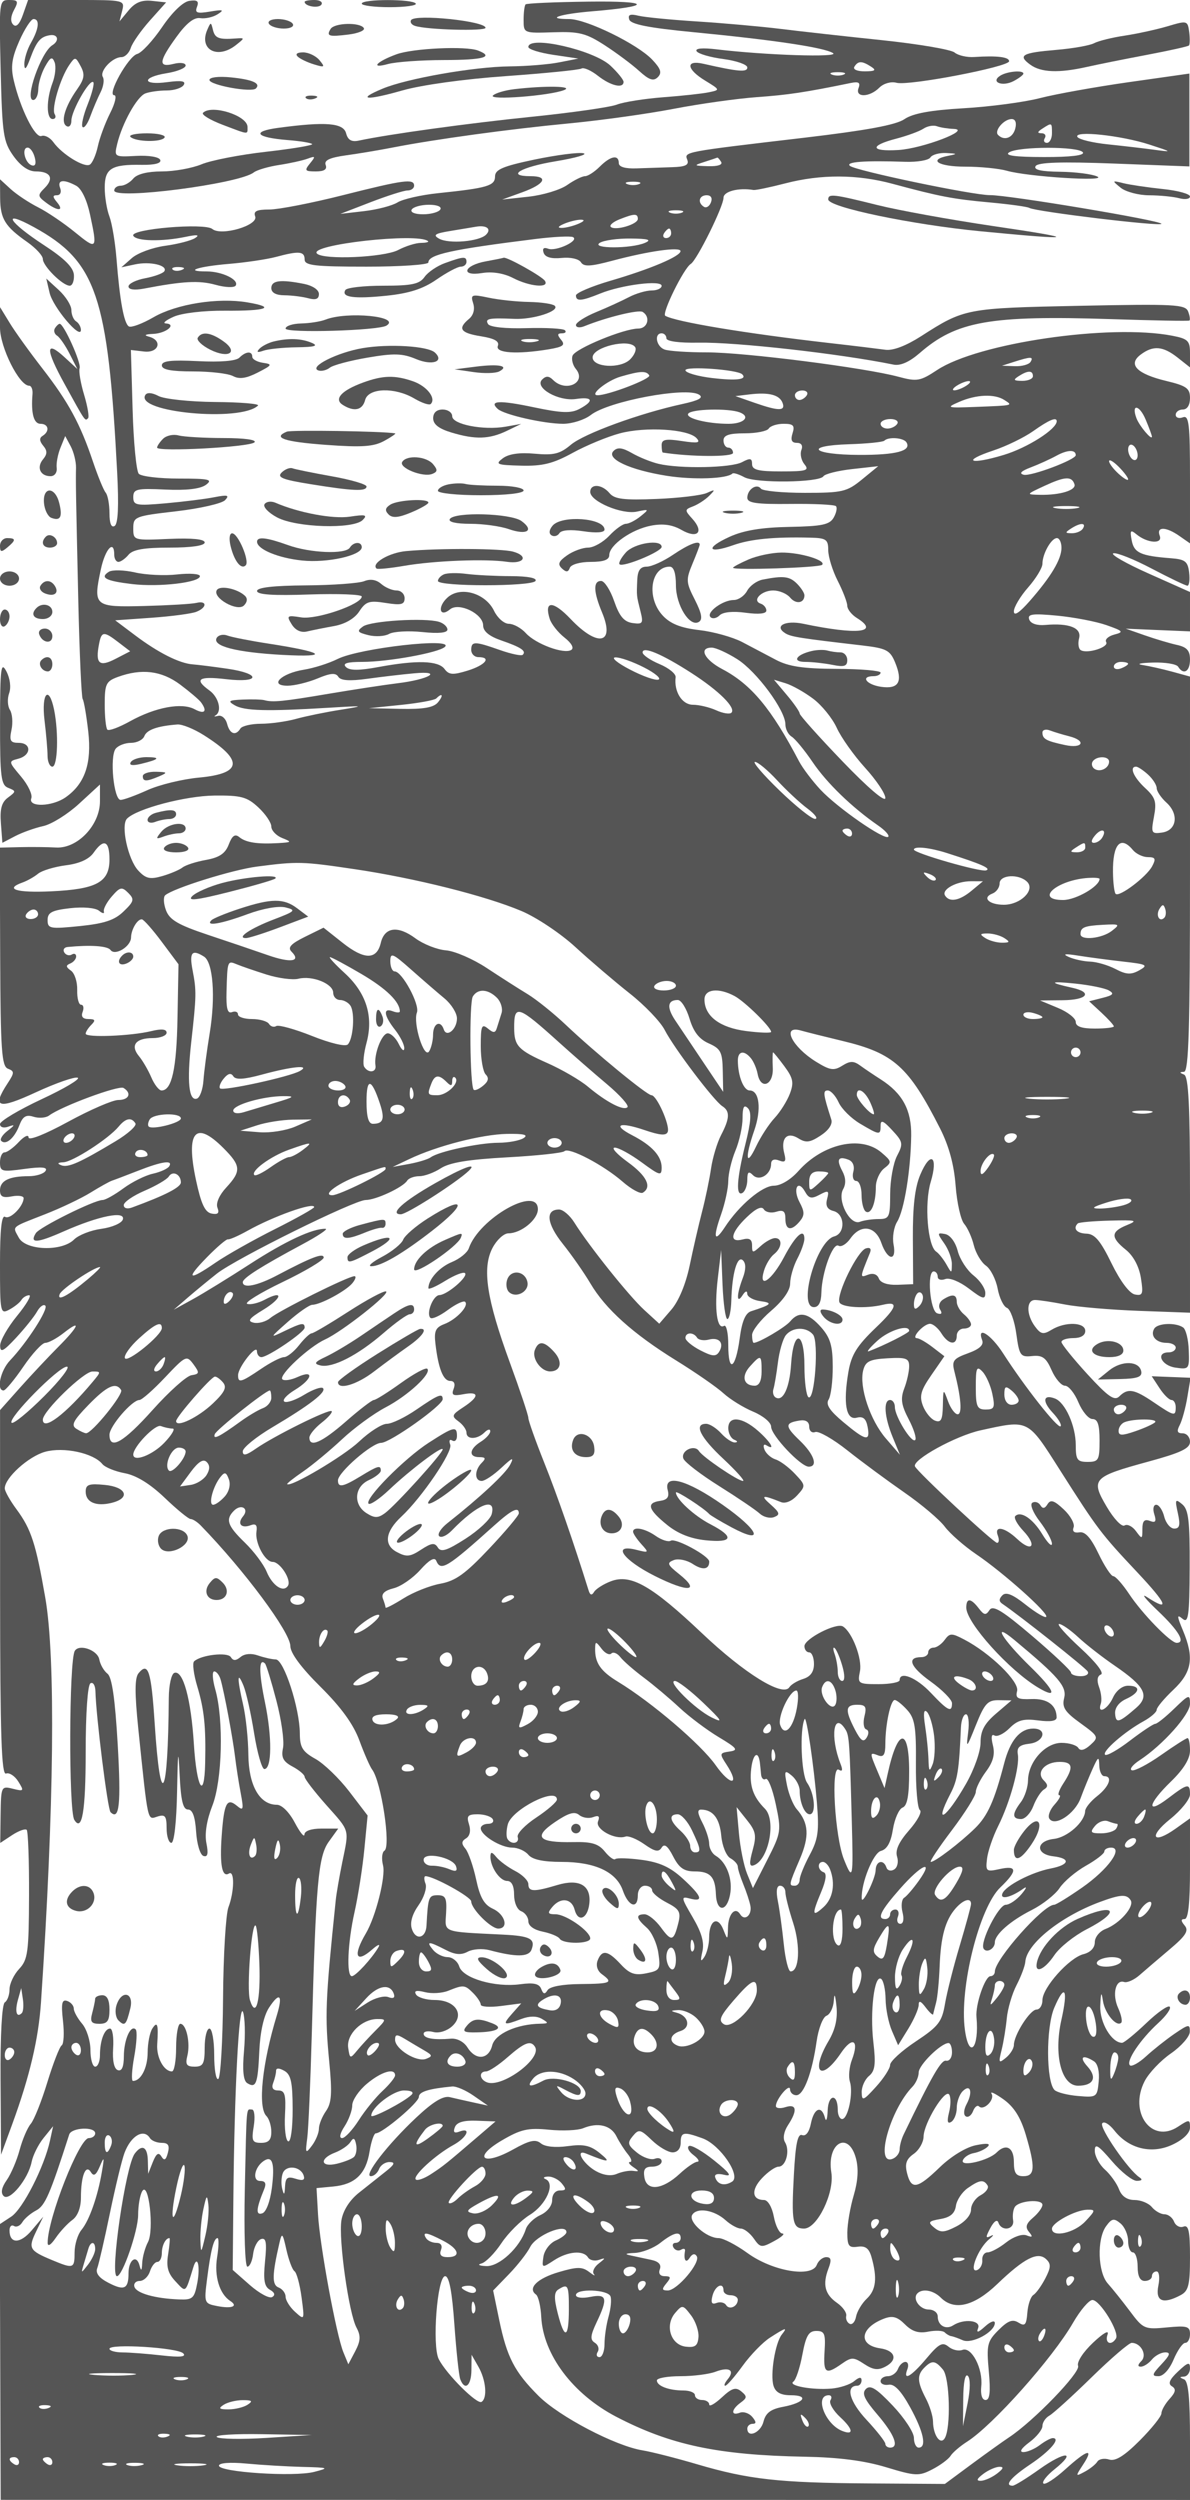 <svg xmlns="http://www.w3.org/2000/svg" version="1.0" width="250" height="525" viewBox="0 0 250 525" preserveAspectRatio="xMidYMid meet">
<g transform="translate(0,525) scale(0.01,-0.01)" fill="#555555" stroke="none">
<path d="M14 51025 c33 -1350 56 -1502 268 -1800 150 -210 315 -325 469 -325 312 0 390 -144 188 -347 -151 -151 -149 -174 24 -305 248 -188 394 -187 237 2 -98 118 -98 150 -2 150 69 0 98 67 66 150 -67 173 68 193 334 51 113 -60 227 -296 293 -605 159 -740 149 -752 -316 -373 -234 191 -582 427 -775 524 -192 97 -451 269 -575 382 l-225 206 3 -393 c4 -439 101 -597 572 -927 179 -126 325 -285 325 -354 0 -148 416 -561 565 -561 56 0 95 101 88 225 -10 158 -195 344 -626 625 -757 495 -907 760 -214 380 1312 -720 1556 -1439 1748 -5144 37 -712 20 -1086 -53 -1131 -69 -43 -108 53 -108 269 0 185 -36 379 -80 431 -44 52 -163 343 -265 645 -270 803 -516 1255 -1064 1962 -269 346 -579 777 -689 959 l-201 329 -1 -427 c0 -416 404 -1223 612 -1223 47 0 79 -79 71 -175 -34 -403 25 -625 167 -625 172 0 200 -157 45 -253 -72 -44 -68 -109 12 -206 90 -108 89 -175 -3 -287 -141 -169 -58 -354 158 -354 85 0 141 76 129 175 -12 96 24 286 79 421 l100 247 116 -216 c63 -119 113 -320 111 -447 -7 -303 -4 -482 48 -2806 25 -1087 66 -2011 92 -2054 27 -42 79 -349 117 -682 76 -671 -71 -1099 -476 -1382 -283 -198 -793 -212 -720 -20 29 75 -68 280 -216 456 -266 316 -267 320 -56 375 275 72 279 333 6 333 -174 0 -199 45 -150 275 32 151 17 339 -33 417 -50 78 -58 235 -17 350 44 122 20 311 -57 458 -115 218 -132 83 -134 -1064 -1 -1160 20 -1323 174 -1382 165 -65 165 -76 -6 -202 -135 -99 -173 -238 -150 -542 l31 -409 268 140 c148 77 413 172 590 211 176 38 517 251 756 472 l436 401 0 -352 c0 -500 -471 -996 -922 -971 -181 10 -520 14 -756 8 l-427 -10 9 -2292 c8 -1968 31 -2300 163 -2351 139 -53 138 -85 -6 -305 -338 -516 -204 -559 596 -189 416 192 810 329 875 305 65 -24 -276 -227 -757 -451 -481 -225 -875 -460 -875 -523 0 -66 74 -90 175 -54 147 51 144 37 -18 -89 -106 -82 -165 -176 -131 -210 97 -97 278 58 380 325 72 190 142 232 299 182 112 -35 259 -24 325 25 260 195 1466 641 1565 580 178 -110 116 -253 -110 -253 -118 0 -591 -205 -1050 -455 -487 -266 -835 -404 -835 -331 0 68 -92 25 -204 -95 -112 -121 -247 -219 -300 -219 -53 0 -96 -94 -96 -209 0 -195 37 -205 513 -139 366 50 493 38 444 -41 -38 -61 -197 -111 -355 -111 -409 0 -602 -95 -602 -297 0 -133 60 -164 250 -127 138 26 249 8 247 -39 -7 -175 -287 -455 -390 -391 -73 45 -107 -269 -107 -994 0 -1018 8 -1055 194 -955 107 57 223 149 256 204 34 54 107 99 163 99 55 0 -60 -196 -256 -435 -196 -240 -356 -521 -354 -625 2 -154 66 -122 335 167 183 197 381 444 440 549 59 106 137 162 174 125 70 -70 -382 -772 -743 -1152 -201 -212 -290 -629 -134 -629 41 0 228 225 416 500 187 275 395 500 461 500 67 0 240 93 385 207 382 301 322 144 -112 -291 -206 -207 -566 -590 -800 -852 l-424 -476 1 -3840 c2 -2997 29 -3830 125 -3793 68 26 184 -49 257 -167 126 -201 119 -210 -114 -152 -243 61 -249 50 -257 -538 l-8 -600 250 165 c138 90 276 140 306 110 29 -30 52 -651 49 -1379 -4 -1190 -25 -1347 -207 -1541 -112 -119 -203 -312 -203 -429 0 -117 -45 -240 -99 -274 -60 -37 -96 -686 -89 -1630 l10 -1569 238 649 c364 996 549 1781 601 2550 277 4103 310 7237 90 8500 -198 1135 -295 1436 -603 1853 -137 185 -248 383 -248 441 0 221 498 671 847 768 391 108 1015 -26 1203 -257 55 -68 267 -155 472 -193 245 -46 531 -223 838 -516 256 -245 501 -446 545 -446 45 0 140 -61 213 -136 917 -944 1882 -2243 1882 -2533 0 -145 227 -452 633 -854 434 -431 690 -784 817 -1127 101 -275 222 -550 268 -611 192 -256 399 -1617 258 -1704 -51 -31 -64 -170 -29 -309 59 -235 -154 -1077 -360 -1426 -277 -469 -212 -641 130 -341 122 108 180 127 131 45 -138 -235 -478 -604 -556 -604 -118 0 -88 707 57 1350 74 330 167 920 205 1312 l69 712 -386 505 c-213 277 -533 586 -712 685 -270 151 -325 241 -326 534 -2 527 -335 1551 -505 1554 -79 1 -247 39 -374 83 -142 50 -282 38 -366 -32 -99 -82 -155 -83 -205 -2 -68 110 -625 47 -771 -89 -40 -36 -10 -273 66 -526 146 -486 183 -838 166 -1611 -17 -801 -179 -527 -237 400 -59 943 -227 1557 -409 1495 -64 -21 -116 -255 -118 -529 -16 -2133 -174 -2411 -297 -525 -72 1097 -135 1292 -338 1047 -82 -99 -83 -413 -5 -1174 207 -1998 187 -1905 401 -1837 162 52 193 12 193 -245 0 -169 45 -307 100 -307 59 0 108 438 120 1075 16 871 26 937 54 350 26 -539 71 -725 175 -725 96 0 150 -148 171 -467 16 -259 85 -486 154 -508 89 -30 107 46 62 269 -39 198 6 481 124 783 210 533 243 1813 62 2448 -58 206 -68 375 -21 375 47 0 108 -79 135 -175 77 -271 257 -1236 303 -1625 23 -193 75 -530 117 -750 67 -356 58 -386 -81 -270 -210 173 -269 55 -318 -636 -43 -611 9 -877 153 -788 121 75 114 -380 -11 -709 -55 -146 -107 -1005 -113 -1909 -7 -903 -52 -1667 -100 -1696 -47 -30 -86 196 -86 502 0 306 -45 556 -100 556 -55 0 -100 -180 -100 -400 0 -340 -32 -400 -211 -400 -169 0 -199 45 -153 228 67 269 -21 672 -148 672 -48 0 -88 -225 -88 -500 0 -275 -39 -500 -88 -500 -169 0 -328 293 -309 570 28 420 4 496 -103 330 -53 -82 -98 -310 -98 -505 -2 -324 -142 -595 -308 -595 -37 0 -25 230 26 510 51 281 65 538 31 572 -106 106 -248 -216 -249 -565 -1 -223 -43 -319 -127 -290 -79 28 -115 197 -98 459 15 228 -14 414 -64 414 -118 0 -213 -250 -213 -558 0 -133 -45 -242 -100 -242 -55 0 -100 157 -100 349 0 192 -79 441 -175 553 -96 113 -175 256 -175 318 0 62 -63 134 -139 160 -111 37 -129 -50 -88 -418 29 -256 17 -487 -27 -515 -44 -27 -179 -375 -301 -773 -121 -398 -278 -791 -348 -874 -71 -82 -176 -330 -235 -550 -59 -220 -181 -505 -271 -633 -108 -154 -130 -268 -65 -333 123 -123 517 354 589 717 28 140 141 366 251 502 l200 247 -65 -300 c-119 -552 -572 -1441 -816 -1600 l-240 -158 10 -2895 10 -2894 12492 -1 12493 -1 0 1241 c0 899 -34 1255 -125 1292 -100 40 -100 52 0 58 69 4 125 83 125 175 0 139 -44 127 -251 -68 -180 -169 -217 -257 -129 -311 92 -57 80 -123 -49 -265 -94 -104 -171 -240 -171 -303 0 -63 -206 -320 -457 -572 -324 -324 -511 -440 -642 -398 -101 32 -213 12 -248 -45 -35 -57 -155 -152 -266 -212 -196 -105 -197 -100 -33 150 236 359 90 320 -376 -101 -218 -197 -424 -330 -458 -295 -34 34 71 168 234 298 478 383 225 386 -312 5 -270 -193 -525 -350 -567 -350 -183 0 -41 173 372 450 417 280 647 550 469 550 -43 0 -165 -66 -272 -147 -107 -81 -261 -147 -344 -147 -93 0 -45 79 125 206 151 112 275 266 275 341 0 76 66 174 146 219 81 45 480 407 887 805 407 398 786 723 842 723 194 0 330 -255 203 -382 -78 -78 -82 -118 -10 -118 59 0 164 67 232 150 68 82 194 150 280 150 119 0 100 -58 -80 -250 -200 -213 -209 -250 -62 -250 102 0 231 142 318 350 81 192 191 350 245 350 55 0 99 83 99 185 0 162 -63 180 -486 139 -469 -45 -497 -33 -775 340 -159 212 -368 473 -464 580 -213 236 -234 938 -36 1208 118 162 164 170 300 57 89 -73 161 -240 161 -371 0 -131 45 -238 100 -238 55 0 100 -135 100 -300 0 -200 50 -300 150 -300 83 0 150 45 150 100 0 55 44 100 98 100 55 0 71 -131 37 -300 -66 -329 97 -397 472 -196 162 87 193 213 193 796 0 547 -29 683 -137 641 -75 -29 -164 18 -197 103 -33 86 -123 156 -201 156 -77 0 -197 68 -265 150 -68 83 -233 150 -365 150 -157 0 -270 78 -326 225 -47 124 -181 311 -298 415 -116 105 -211 282 -211 393 0 164 69 122 358 -215 197 -230 433 -417 525 -416 107 1 127 27 54 75 -227 148 -841 1035 -782 1131 34 54 148 -12 255 -147 305 -389 790 -505 1228 -296 222 105 362 243 362 356 0 174 -14 175 -254 17 -554 -363 -1037 302 -698 959 89 172 338 434 553 582 215 149 393 353 395 453 4 167 -22 163 -321 -41 -179 -123 -448 -336 -599 -475 -151 -138 -303 -222 -339 -187 -86 87 222 545 597 888 168 153 276 307 240 342 -36 36 -258 -120 -494 -346 -237 -226 -464 -411 -505 -412 -220 -3 -474 424 -460 774 12 289 24 314 56 107 40 -265 286 -558 385 -459 28 28 -1 167 -65 308 -130 284 -56 607 125 547 64 -21 210 44 325 145 115 101 401 345 635 543 337 284 403 389 313 497 -83 100 -84 137 -1 137 76 0 112 342 112 1057 l0 1057 -301 -215 c-480 -341 -579 -172 -117 199 230 184 418 418 418 519 0 241 -49 232 -457 -79 -471 -359 -433 -125 57 350 266 258 400 476 400 650 0 144 -23 262 -51 262 -28 0 -279 -160 -557 -356 -279 -196 -555 -340 -613 -320 -58 19 15 115 164 212 485 318 1057 958 1057 1184 0 206 -21 199 -330 -100 -181 -176 -361 -320 -399 -320 -38 0 -278 -159 -533 -354 -255 -195 -490 -328 -522 -295 -68 68 412 486 809 703 151 83 275 191 275 240 0 50 158 238 350 420 393 371 442 673 200 1251 -127 304 -128 341 -7 241 123 -103 145 49 150 1076 4 985 -23 1218 -157 1329 -146 121 -155 102 -91 -188 55 -250 38 -323 -76 -323 -81 0 -176 113 -210 250 -35 138 -110 250 -168 250 -59 0 -77 -87 -41 -199 48 -153 27 -186 -93 -140 -115 44 -157 -2 -157 -169 0 -218 -7 -220 -135 -46 -74 102 -182 155 -240 119 -59 -36 -225 139 -376 396 -339 578 -295 625 876 945 683 186 875 277 875 416 0 98 -69 178 -154 178 -114 0 -130 44 -61 175 50 96 122 359 159 583 l68 409 -408 16 -408 16 164 -250 c89 -137 203 -249 252 -249 48 0 88 -67 88 -150 0 -199 -29 -192 -460 100 -415 282 -545 304 -726 125 -101 -100 -234 -7 -670 468 -299 327 -544 631 -544 675 0 45 113 82 250 82 156 0 250 57 250 150 0 186 -420 200 -707 25 -175 -106 -227 -96 -349 69 -186 250 -185 556 1 556 80 0 361 -42 625 -94 264 -52 964 -112 1555 -134 l1075 -39 0 2475 c0 1887 -30 2487 -125 2526 -100 40 -100 52 0 58 98 6 125 908 125 4154 l0 4146 -375 103 c-206 56 -487 119 -625 140 -137 21 -39 44 219 51 258 8 497 -31 531 -86 114 -184 250 -103 250 148 0 189 -65 263 -275 309 -151 33 -455 124 -675 201 l-400 140 675 -29 675 -28 0 413 0 414 -865 386 c-477 212 -812 404 -746 426 66 22 429 -122 805 -320 377 -198 715 -360 752 -360 37 0 53 124 36 275 -27 235 -83 279 -382 302 -636 49 -775 112 -824 373 -41 212 -25 232 97 131 230 -191 561 -213 491 -32 -75 196 130 194 414 -5 l222 -155 0 1352 c0 1161 -21 1345 -150 1295 -82 -31 -150 -8 -150 53 0 61 68 111 150 111 92 0 150 93 150 240 0 205 -72 257 -495 359 -619 148 -815 346 -545 551 264 200 469 184 777 -57 l263 -208 0 297 c0 262 -42 304 -375 368 -1311 252 -4078 -152 -4938 -721 -355 -234 -421 -246 -812 -141 -710 191 -3231 512 -4018 512 -407 0 -812 27 -899 61 -173 66 -219 339 -58 339 55 0 100 -47 100 -104 0 -64 265 -100 675 -92 789 14 2969 -231 4096 -461 145 -29 333 54 550 242 770 671 1476 796 4029 713 880 -29 1617 -43 1637 -30 21 13 9 98 -26 190 -58 150 -281 161 -2287 120 -2380 -49 -2414 -55 -3324 -639 -315 -202 -592 -307 -750 -284 -137 19 -677 85 -1200 144 -1743 200 -3201 442 -3423 569 -81 46 388 999 536 1090 130 81 687 1206 687 1389 0 134 317 216 630 163 43 -7 342 55 664 138 754 196 1513 193 2260 -9 994 -268 1265 -320 2046 -391 413 -38 783 -89 824 -114 130 -78 2776 -397 2776 -334 0 68 -3214 606 -3600 602 -352 -4 -2830 514 -2945 615 -96 84 307 114 1160 85 256 -9 494 32 531 91 36 59 187 101 335 93 236 -12 241 -19 44 -57 -438 -84 -217 -229 351 -229 316 0 711 -39 876 -86 437 -126 2145 -233 1898 -120 -110 51 -461 95 -781 99 -402 5 -559 41 -512 119 50 79 532 95 1650 53 l1580 -60 0 975 0 975 -1269 -180 c-697 -99 -1538 -250 -1868 -335 -330 -86 -1050 -181 -1600 -213 -705 -41 -1074 -109 -1250 -230 -176 -121 -801 -236 -2100 -389 -2554 -300 -2526 -295 -2461 -464 41 -108 -37 -147 -317 -155 -205 -6 -541 -18 -747 -25 -241 -9 -375 31 -375 111 0 185 -173 152 -400 -75 -110 -110 -249 -200 -310 -200 -60 0 -229 -84 -375 -186 -146 -102 -512 -213 -815 -245 l-550 -60 425 154 c472 171 559 337 175 337 -533 0 -212 192 525 313 426 71 687 147 579 169 -107 22 -568 -38 -1025 -133 -666 -140 -829 -210 -829 -354 0 -197 -158 -244 -1197 -352 -357 -37 -739 -124 -850 -193 -112 -70 -428 -152 -703 -184 l-500 -58 637 246 c351 135 699 246 775 246 76 0 138 45 138 100 0 153 -214 125 -1500 -200 -654 -165 -1347 -300 -1541 -300 -266 0 -339 -35 -298 -144 73 -189 -713 -420 -900 -265 -161 133 -1732 0 -1661 -141 58 -117 600 -128 1100 -24 242 51 304 43 200 -25 -83 -54 -366 -127 -631 -163 -264 -36 -579 -152 -700 -259 l-219 -193 284 61 c318 69 695 -19 619 -143 -28 -45 -209 -111 -402 -147 -193 -36 -351 -114 -351 -173 0 -66 122 -83 325 -45 819 157 1159 175 1503 80 205 -57 394 -64 424 -16 75 122 -286 297 -612 297 -491 0 -184 103 470 158 352 29 798 96 990 147 484 130 600 119 600 -55 0 -126 211 -150 1300 -150 715 0 1300 40 1300 88 0 167 484 273 2250 493 385 48 740 65 789 39 136 -75 -360 -306 -523 -243 -93 35 -126 5 -95 -86 32 -93 161 -130 378 -108 188 19 362 -20 406 -91 60 -97 201 -90 661 33 757 202 1435 298 1431 201 -3 -110 -637 -378 -1472 -622 -399 -117 -725 -256 -725 -308 0 -130 114 -121 513 41 450 182 1287 287 1287 161 0 -54 -94 -98 -210 -98 -115 0 -329 -63 -475 -139 -146 -77 -456 -219 -690 -315 -234 -97 -425 -219 -425 -272 0 -52 79 -64 175 -25 474 191 1140 353 1227 300 171 -106 106 -349 -93 -349 -302 0 -1323 -421 -1380 -569 -28 -73 3 -199 68 -278 237 -285 -208 -502 -477 -233 -88 88 -150 90 -231 9 -169 -169 341 -462 711 -408 356 53 389 -40 75 -208 -180 -96 -376 -89 -965 35 -717 151 -947 140 -753 -36 134 -122 972 -312 1374 -312 188 0 449 83 581 185 374 291 2010 597 2276 426 97 -63 -5 -120 -350 -195 -895 -194 -2065 -621 -2345 -856 -227 -192 -360 -225 -759 -188 -320 29 -547 -4 -670 -96 -168 -126 -129 -142 381 -155 454 -12 673 42 1087 269 285 156 731 341 992 410 542 144 1431 89 1607 -99 95 -101 35 -114 -306 -63 -341 52 -425 34 -425 -87 0 -83 11 -153 25 -155 580 -91 1475 -96 1475 -7 0 61 -45 111 -100 111 -55 0 -100 68 -100 150 0 111 116 150 444 150 244 0 472 45 506 100 34 55 175 100 313 100 205 0 239 -36 187 -200 -45 -141 -18 -200 90 -200 96 0 132 -57 96 -151 -32 -83 -3 -218 65 -300 107 -129 42 -149 -489 -149 -484 0 -612 32 -612 154 0 124 -39 132 -210 41 -227 -122 -1304 -143 -1758 -35 -155 37 -405 138 -556 225 -203 116 -303 128 -387 44 -163 -163 344 -399 1123 -522 557 -87 1261 -63 1376 49 21 20 134 -15 250 -78 242 -130 1578 -114 1661 20 30 49 301 117 603 151 l548 61 -342 -280 c-316 -258 -409 -280 -1200 -280 -472 0 -887 40 -922 88 -86 118 -286 -15 -286 -191 0 -111 189 -138 903 -130 497 6 928 -15 959 -46 31 -31 10 -138 -46 -238 -85 -152 -242 -185 -934 -198 -584 -11 -959 -73 -1257 -209 -513 -234 -459 -364 73 -177 370 131 861 179 1627 160 332 -8 375 -38 375 -263 0 -140 90 -430 200 -646 110 -216 200 -451 200 -522 0 -71 90 -186 200 -255 495 -309 18 -361 -1126 -122 -381 79 -620 -49 -374 -201 120 -74 313 -104 1617 -255 503 -59 581 -99 687 -354 169 -409 78 -568 -295 -514 -311 46 -438 223 -159 223 83 0 150 34 150 75 0 41 -416 77 -925 79 -703 3 -1009 49 -1275 190 -193 102 -512 270 -710 374 -198 103 -603 216 -900 250 -387 45 -604 131 -765 303 -351 374 -259 1029 145 1029 84 0 130 -136 130 -389 0 -424 292 -890 483 -771 83 51 59 181 -85 465 -187 365 -190 420 -50 756 84 200 152 380 152 401 0 100 -226 14 -560 -212 -202 -137 -452 -250 -554 -250 -133 0 -189 -78 -198 -275 -15 -346 -17 -325 67 -661 64 -255 48 -278 -167 -248 -178 26 -275 141 -385 459 -81 234 -204 425 -275 425 -169 0 -162 -226 21 -664 276 -660 -90 -736 -659 -137 -372 391 -564 392 -441 3 35 -108 174 -284 310 -391 149 -117 206 -221 142 -260 -153 -95 -748 125 -954 353 -98 108 -259 196 -357 196 -99 0 -238 122 -310 271 -180 375 -707 526 -979 280 -217 -196 -168 -431 53 -248 187 155 696 -92 696 -338 0 -122 127 -227 382 -315 413 -142 531 -221 450 -301 -28 -28 -243 17 -479 100 -533 188 -603 188 -603 1 0 -82 68 -150 150 -150 283 0 150 -166 -225 -283 -312 -96 -394 -90 -486 34 -131 176 -582 190 -1383 42 -414 -77 -612 -77 -689 0 -76 76 23 107 346 107 538 0 1597 192 1732 314 226 205 -1790 -22 -2253 -253 -182 -91 -501 -192 -709 -225 -477 -77 -741 -336 -342 -336 146 0 429 69 630 152 271 114 383 123 436 36 50 -81 237 -94 608 -43 294 41 738 93 985 115 623 58 316 -128 -345 -208 -278 -34 -933 -134 -1455 -222 -959 -162 -1168 -183 -1350 -133 -55 15 -257 20 -450 12 -296 -13 -322 -31 -169 -120 202 -118 675 -131 1952 -53 773 48 804 44 285 -39 -321 -50 -748 -138 -950 -194 -203 -56 -534 -102 -737 -102 -203 -1 -397 -46 -431 -101 -99 -160 -223 -116 -279 100 -29 111 -113 186 -187 167 -74 -19 -100 -15 -59 8 145 81 73 382 -125 525 -330 238 -230 305 350 237 721 -85 744 116 25 220 -289 42 -615 83 -725 91 -280 20 -729 246 -1215 613 l-415 312 765 54 c421 30 844 86 940 125 228 90 228 242 0 187 -96 -23 -589 -52 -1095 -65 -1051 -27 -1077 -6 -911 770 91 429 281 635 281 306 0 -82 39 -150 88 -150 48 0 144 68 212 150 90 109 328 150 862 150 461 0 738 40 738 108 0 70 -260 96 -750 75 -746 -33 -750 -31 -750 221 0 246 30 258 904 359 497 58 959 163 1025 234 98 105 54 116 -229 61 -192 -38 -654 -95 -1025 -128 -617 -54 -675 -43 -675 130 0 171 68 187 675 159 444 -21 735 14 852 100 151 112 69 131 -570 131 -411 0 -789 45 -841 100 -52 55 -111 663 -130 1350 l-36 1250 275 -32 c312 -37 399 235 100 313 -110 29 -75 50 94 57 273 12 503 205 262 220 -72 5 4 68 169 141 171 76 633 130 1076 126 879 -7 1089 71 471 175 -618 105 -1491 -34 -1973 -313 -235 -136 -467 -222 -517 -192 -103 64 -190 538 -260 1427 -28 343 -94 739 -148 882 -55 142 -99 415 -99 606 0 403 142 490 778 478 271 -4 414 33 389 102 -22 64 -236 100 -505 86 -461 -25 -465 -22 -400 250 106 438 415 994 592 1062 89 34 291 62 448 62 158 0 318 52 357 115 52 83 -45 100 -344 60 -532 -72 -546 102 -15 187 220 35 400 108 400 162 0 54 -111 70 -250 35 -331 -83 -317 50 58 567 207 287 369 414 498 393 105 -17 270 20 367 82 145 92 116 102 -159 56 -276 -46 -325 -29 -275 100 45 118 5 149 -160 125 -134 -19 -360 -237 -574 -552 -195 -286 -429 -539 -522 -563 -189 -50 -644 -867 -483 -867 57 0 19 -169 -86 -375 -104 -206 -221 -521 -259 -699 -39 -178 -114 -351 -167 -383 -115 -72 -585 217 -766 470 -70 98 -183 157 -251 131 -133 -51 -444 572 -583 1172 -66 284 -40 467 118 825 112 252 246 459 299 459 135 0 112 -208 -55 -500 -79 -137 -141 -340 -139 -450 3 -138 41 -101 122 118 136 368 216 463 420 493 167 24 198 -118 46 -211 -240 -149 -590 -1150 -401 -1150 56 0 104 101 106 225 1 124 66 338 142 475 113 202 151 220 201 92 34 -87 14 -281 -43 -431 -134 -354 -133 -761 2 -761 58 0 77 46 43 102 -72 117 118 759 306 1033 122 177 132 176 241 -28 92 -172 77 -264 -78 -485 -255 -362 -350 -690 -222 -769 57 -36 104 16 104 116 1 206 385 879 460 805 26 -27 -27 -237 -118 -466 -92 -229 -140 -443 -107 -476 33 -33 107 70 164 229 58 159 155 386 215 504 60 119 81 262 47 317 -76 123 199 418 389 418 75 0 164 88 198 195 34 107 215 365 402 575 l340 380 -299 32 c-215 22 -351 -33 -489 -200 l-192 -232 57 225 c56 222 44 225 -961 225 l-1016 0 -108 -308 c-69 -198 -141 -273 -204 -210 -62 62 -56 171 16 307 99 184 86 211 -101 211 -212 0 -214 -22 -179 -1475z m21315 -1225 c-51 -197 -232 -264 -361 -134 -88 87 123 334 285 334 79 0 108 -77 76 -200z m-1296 -7 c393 -13 -650 -412 -1158 -443 -590 -36 -616 89 -50 237 234 61 493 156 575 211 83 55 210 78 283 51 73 -27 231 -52 350 -56z m2067 -93 c0 -110 -48 -200 -106 -200 -58 0 -78 45 -44 100 34 55 3 101 -69 102 -95 1 -90 28 19 98 200 129 200 129 200 -100z m2050 -237 c483 -157 486 -160 100 -108 -220 30 -660 81 -978 114 -318 33 -604 102 -637 155 -86 140 919 33 1515 -161z m-23420 -269 c35 -131 12 -191 -63 -166 -144 47 -219 372 -86 372 53 0 120 -93 149 -206z m22020 106 c39 -64 -257 -99 -819 -98 -606 1 -834 31 -731 98 198 128 1471 128 1550 0z m-7600 -200 c37 -60 -72 -96 -269 -90 -311 9 -316 15 -81 90 138 44 259 85 269 90 11 6 47 -35 81 -90z m-1725 -466 c-69 -28 -181 -28 -250 0 -69 28 -12 50 125 50 138 0 194 -22 125 -50z m1511 -383 c-31 -83 -97 -125 -146 -95 -142 88 -105 244 57 244 89 0 124 -59 89 -149z m-5686 -151 c-34 -55 -197 -100 -362 -100 -174 0 -274 42 -238 100 34 55 197 100 362 100 174 0 274 -42 238 -100z m5075 -66 c-69 -28 -181 -28 -250 0 -69 28 -12 50 125 50 138 0 194 -22 125 -50z m-925 -132 c0 -114 -481 -255 -569 -166 -33 33 48 103 179 156 316 126 390 128 390 10z m-1250 -102 c-110 -47 -267 -86 -350 -86 -95 0 -76 32 50 86 110 47 268 86 350 86 95 0 76 -32 -50 -86z m-1938 -228 c-145 -145 -782 -199 -987 -84 -135 76 -90 108 228 160 218 36 465 77 547 91 223 38 332 -47 212 -167z m3888 28 c0 -55 -48 -100 -106 -100 -58 0 -78 45 -44 100 34 55 82 100 106 100 24 0 44 -45 44 -100z m-5108 -164 c23 -20 -45 -36 -150 -37 -106 0 -321 -67 -478 -150 -299 -155 -1569 -211 -1705 -74 -187 186 2118 444 2333 261z m4558 -36 c-291 -125 -1143 -125 -950 0 83 53 375 94 650 91 371 -4 448 -27 300 -91z m-9731 -568 c-72 -29 -159 -26 -192 8 -33 33 26 56 131 52 117 -5 141 -28 61 -60z m9526 -1624 c31 -51 -17 -165 -107 -255 -202 -202 -788 -170 -788 42 0 219 777 403 895 213z m8305 -308 c-34 -55 -183 -96 -331 -90 l-269 10 250 80 c355 114 420 114 350 0z m-6058 -260 c113 -110 -118 -139 -628 -79 -310 37 -564 111 -564 164 0 91 1090 14 1192 -85z m-1952 -23 c43 -71 -857 -417 -1086 -417 -184 0 198 308 484 391 413 120 540 126 602 26z m8060 -17 c0 -55 -101 -99 -225 -98 -182 1 -196 20 -75 98 194 125 300 125 300 0z m-1400 -200 c-82 -53 -195 -97 -250 -97 -55 0 -32 44 50 97 83 53 195 97 250 97 55 0 33 -44 -50 -97z m-3860 -360 c67 -176 -81 -175 -590 2 l-400 140 300 36 c403 48 625 -9 690 -178z m510 160 c-34 -55 -104 -100 -156 -100 -52 0 -94 45 -94 100 0 55 70 100 156 100 86 0 128 -45 94 -100z m4150 -100 c183 -118 199 -114 -600 -145 -611 -24 -632 -17 -350 105 359 157 745 173 950 40z m3100 -769 c0 -89 -262 222 -324 384 -118 312 61 289 192 -25 73 -172 132 -334 132 -359z m-8659 509 c235 -90 88 -240 -234 -240 -445 0 -909 116 -849 212 61 100 844 119 1083 28z m3309 -240 c-34 -55 -127 -100 -206 -100 -79 0 -144 45 -144 100 0 55 93 100 206 100 113 0 178 -45 144 -100z m3350 54 c0 -166 -614 -557 -1111 -707 -714 -216 -903 -134 -216 94 268 89 642 271 832 405 333 236 495 304 495 208z m-3157 -443 c111 -180 -214 -266 -993 -264 -997 4 -1178 194 -212 224 378 12 712 45 741 75 87 86 404 62 464 -35z m4857 -273 c0 -82 -45 -122 -100 -88 -55 34 -100 129 -100 212 0 82 45 122 100 88 55 -34 100 -129 100 -212z m-1300 3 c0 -95 -939 -448 -1093 -411 -104 26 -57 77 143 153 165 62 413 175 550 250 229 124 400 128 400 8z m1100 -506 c0 -37 -90 15 -200 115 -110 100 -200 219 -200 265 0 47 90 -5 200 -115 110 -110 200 -229 200 -265z m-1127 -104 c42 -125 -302 -231 -723 -222 -299 6 -299 6 100 191 425 196 566 203 623 31z m52 -502 c-124 -23 -326 -23 -450 0 -124 24 -22 44 225 44 248 0 349 -20 225 -44z m125 -429 c-34 -55 -138 -99 -231 -98 -146 1 -148 14 -19 98 196 127 328 127 250 0z m-450 -404 c0 -241 -219 -607 -670 -1121 -217 -246 -330 -320 -330 -213 0 89 135 315 300 503 165 188 300 411 300 495 0 210 186 540 304 540 53 0 96 -92 96 -204z m945 -1624 c353 -124 370 -145 165 -198 -127 -34 -203 -104 -171 -157 66 -106 -398 -254 -534 -170 -48 29 -63 141 -35 249 57 219 -209 324 -709 280 -177 -16 -308 28 -339 115 -40 115 66 129 589 80 352 -34 817 -123 1034 -199z m-20753 -363 l243 -186 -310 -160 c-340 -176 -424 -101 -345 308 52 275 98 280 412 38z m12035 -643 c578 -372 940 -732 839 -833 -36 -36 -180 -13 -320 51 -141 64 -361 116 -489 116 -228 0 -400 275 -363 578 9 70 -144 195 -339 276 -195 82 -355 192 -355 245 0 138 408 -34 1027 -433z m960 292 c409 -258 1013 -1075 1013 -1370 0 -98 59 -214 132 -258 72 -44 271 -285 441 -536 300 -441 824 -948 1374 -1329 147 -101 243 -208 214 -237 -79 -79 -1066 606 -1424 988 -171 184 -374 452 -450 596 -581 1107 -1003 1615 -1612 1936 -379 199 -503 452 -223 452 84 0 324 -109 535 -242z m-1958 -174 c232 -118 368 -234 304 -256 -65 -22 -335 73 -600 212 -266 138 -402 253 -304 255 98 3 368 -92 600 -211z m10171 77 c0 -22 -67 -66 -150 -97 -82 -32 -150 -14 -150 39 0 53 68 97 150 97 83 0 150 -18 150 -39z m-19918 -435 c202 -151 401 -320 441 -375 139 -190 77 -258 -134 -145 -272 146 -823 43 -1358 -253 -230 -128 -444 -207 -475 -176 -31 31 -56 270 -56 531 0 427 28 485 275 576 500 182 917 132 1307 -158z m13299 -298 c183 -136 406 -412 498 -613 91 -201 358 -577 593 -836 236 -259 428 -545 428 -637 0 -99 -368 215 -900 769 -495 515 -900 967 -900 1005 0 38 -121 213 -270 389 l-270 321 245 -75 c135 -41 394 -186 576 -323z m-7881 -78 c-90 -109 -307 -146 -787 -136 l-663 14 675 69 c371 38 704 99 741 136 130 130 157 65 34 -83z m-4922 -686 c845 -533 815 -808 -95 -893 -349 -32 -836 -151 -1084 -263 -247 -112 -501 -205 -564 -206 -145 -3 -234 904 -106 1073 53 69 198 125 323 125 124 0 251 64 281 142 51 133 276 212 694 244 97 8 345 -92 551 -222z m18181 -25 c371 -93 292 -266 -84 -185 -398 85 -475 128 -475 263 0 57 72 77 159 43 88 -33 268 -88 400 -121z m841 -533 c0 -135 -182 -229 -302 -155 -56 35 -75 105 -44 156 75 121 346 121 346 -1z m-6977 -389 c195 -211 483 -480 641 -597 157 -118 229 -215 159 -217 -70 -2 -406 267 -747 597 -342 330 -573 600 -515 600 59 0 267 -173 462 -383z m7794 118 c101 -92 183 -220 183 -285 0 -65 92 -202 204 -304 269 -243 219 -586 -92 -630 -223 -31 -233 -11 -169 333 59 314 32 401 -187 604 -242 225 -336 447 -189 447 37 0 150 -74 250 -165z m-18691 -689 c151 -140 274 -321 274 -403 0 -82 101 -190 225 -240 212 -85 207 -91 -75 -108 -438 -26 -684 11 -823 126 -90 73 -150 31 -221 -155 -72 -189 -195 -273 -476 -324 -209 -37 -432 -109 -495 -159 -64 -50 -256 -132 -427 -181 -257 -74 -346 -53 -503 116 -216 231 -373 954 -236 1091 209 209 1224 477 1832 484 564 6 688 -27 925 -247z m12474 -552 c0 -58 -45 -78 -100 -44 -55 34 -100 82 -100 106 0 24 45 44 100 44 55 0 100 -48 100 -106z m5254 -87 c-36 -59 -114 -107 -172 -107 -66 0 -59 57 20 152 137 166 260 129 152 -45z m-20854 -455 c0 -478 -268 -625 -1225 -670 -730 -34 -992 47 -600 186 96 34 243 117 325 184 82 67 346 146 585 177 283 35 485 127 581 263 213 305 334 255 334 -140z m20500 248 c0 -55 -79 -99 -175 -98 -150 1 -153 15 -25 98 189 122 200 122 200 0z m1000 -50 c68 -82 211 -150 316 -150 158 0 173 -34 88 -193 -119 -222 -691 -654 -766 -578 -28 27 -53 230 -56 451 -8 594 159 782 418 470z m-3907 -64 c725 -231 939 -325 824 -364 -120 -40 -1517 362 -1517 436 0 78 333 43 693 -72z m-12447 -338 c1270 -188 2750 -559 3508 -879 317 -133 828 -475 1136 -759 308 -283 819 -719 1135 -969 317 -249 650 -596 740 -772 194 -378 1032 -1485 1210 -1599 164 -105 157 -256 -27 -608 -82 -159 -177 -474 -210 -700 -33 -227 -118 -637 -190 -912 -71 -275 -188 -783 -260 -1130 -81 -386 -229 -743 -385 -924 l-253 -294 -316 289 c-322 296 -1157 1339 -1467 1834 -94 151 -239 275 -322 275 -294 0 -261 -296 79 -722 188 -235 448 -608 578 -828 317 -538 895 -1058 1798 -1617 413 -255 863 -567 1000 -693 138 -126 419 -300 625 -386 210 -88 375 -227 375 -315 0 -180 621 -839 790 -839 202 0 113 260 -189 549 -316 303 -316 371 2 420 126 19 197 -27 197 -130 0 -89 57 -139 127 -112 70 27 374 -146 675 -385 301 -239 841 -637 1198 -885 358 -248 740 -571 849 -718 110 -146 407 -407 659 -578 571 -386 1537 -1250 1471 -1315 -26 -27 -220 88 -431 255 -271 216 -413 274 -489 198 -75 -75 -75 -129 -3 -178 365 -247 1743 -1338 1794 -1421 34 -55 -31 -100 -144 -100 -113 0 -206 34 -206 76 0 41 -365 385 -810 764 -635 540 -830 659 -902 549 -76 -116 -114 -110 -226 36 -167 218 -262 223 -262 14 0 -317 906 -1322 1517 -1683 418 -247 344 -58 -175 448 -587 572 -819 961 -332 557 933 -776 1107 -979 1046 -1221 -48 -193 14 -290 340 -525 385 -279 392 -295 211 -459 -123 -111 -210 -132 -253 -63 -36 59 -195 107 -353 107 -343 0 -699 -399 -704 -788 -2 -144 -69 -349 -150 -456 -188 -248 -186 -356 5 -356 84 0 200 123 257 273 57 150 157 306 221 346 90 55 90 101 -3 194 -167 167 23 387 335 387 279 0 298 -115 76 -454 -88 -135 -126 -246 -84 -246 42 0 -2 -87 -98 -194 -97 -106 -147 -240 -112 -296 111 -180 535 95 658 428 63 172 176 447 250 612 120 266 136 275 142 75 3 -124 51 -225 106 -225 182 0 104 -218 -150 -418 -138 -108 -251 -249 -253 -314 -7 -229 -370 -552 -656 -585 -379 -43 -391 -321 -16 -365 374 -43 347 -179 -50 -256 -404 -78 -954 -364 -1017 -528 -52 -136 186 -79 442 105 83 59 64 7 -40 -116 -105 -123 -254 -223 -330 -223 -151 0 -549 -788 -466 -922 61 -100 236 -2 236 132 0 166 329 455 774 679 232 117 496 326 586 462 90 137 338 347 552 468 213 120 388 255 388 299 0 45 63 82 141 82 268 0 -62 -458 -603 -836 -287 -200 -553 -364 -591 -364 -229 0 -1247 -1147 -1247 -1404 0 -53 -42 -96 -92 -96 -114 0 -318 -595 -294 -857 61 -663 -157 -902 -243 -268 -120 874 301 2565 744 2989 365 350 361 469 -14 386 -282 -62 -297 -49 -265 217 18 156 123 463 233 683 251 502 458 1256 414 1508 -25 145 34 200 242 224 311 35 384 318 82 318 -278 0 -486 -248 -611 -730 -205 -787 -346 -1101 -610 -1361 -312 -305 -841 -709 -930 -709 -35 0 164 299 441 665 276 366 503 727 503 804 0 76 96 269 213 427 153 207 194 363 146 554 -42 169 -30 244 33 205 56 -34 198 35 316 153 171 171 295 204 604 163 257 -34 387 -13 386 64 -3 259 -194 398 -529 385 -291 -11 -341 17 -301 169 51 195 -567 797 -1111 1081 -265 139 -304 138 -411 -8 -65 -89 -169 -162 -232 -162 -63 0 -114 -45 -114 -100 0 -55 -65 -100 -144 -100 -313 0 -237 -201 193 -510 248 -178 451 -384 451 -457 0 -205 -85 -163 -444 217 -303 322 -656 465 -656 267 0 -46 -200 -84 -444 -84 -429 0 -442 10 -390 270 52 260 -161 820 -358 942 -137 85 -808 -259 -808 -414 0 -72 45 -131 100 -131 55 0 100 -109 100 -243 0 -165 -73 -266 -225 -314 -124 -38 -255 -117 -292 -175 -136 -211 -940 286 -1834 1133 -1056 1000 -1497 1252 -1914 1093 -154 -58 -313 -159 -353 -222 -50 -83 -85 -73 -117 31 -312 1001 -659 2000 -932 2682 -183 459 -333 881 -333 937 0 57 -175 581 -389 1165 -488 1333 -586 1978 -366 2403 88 170 239 310 335 310 267 0 620 288 620 506 0 508 -1236 -191 -1451 -820 -30 -91 -191 -221 -356 -289 -266 -110 -493 -363 -493 -549 0 -35 160 34 355 155 196 121 382 193 414 161 73 -73 -374 -456 -537 -461 -133 -3 -284 -385 -190 -478 33 -34 198 41 367 166 169 125 332 201 363 170 85 -84 -183 -370 -438 -467 -184 -70 -218 -147 -186 -415 61 -519 164 -779 311 -779 84 0 111 -62 71 -165 -51 -134 -13 -155 204 -114 340 65 340 -50 -1 -273 -243 -159 -252 -187 -100 -298 92 -67 167 -173 167 -236 0 -150 228 -146 380 6 66 66 120 77 120 24 0 -53 -90 -152 -200 -221 -245 -153 -260 -323 -30 -323 132 0 143 -27 50 -120 -154 -154 -155 -380 0 -380 65 0 251 124 412 275 235 220 272 233 186 67 -96 -188 -634 -688 -1318 -1228 -137 -108 -216 -231 -174 -273 42 -42 160 10 263 116 536 553 938 719 841 347 -28 -109 -276 -341 -550 -517 -390 -250 -516 -290 -581 -186 -66 108 -133 100 -353 -44 -230 -151 -307 -158 -509 -50 -281 150 -245 427 96 745 429 400 1083 1362 1026 1510 -32 84 -14 122 42 87 55 -33 99 9 99 95 0 215 -65 199 -591 -140 -512 -329 -1359 -1187 -1266 -1281 33 -33 229 99 434 293 444 421 1123 933 1123 847 0 -84 -996 -1183 -1215 -1341 -144 -104 -216 -104 -381 -1 -288 179 -263 557 46 697 137 63 250 152 250 198 0 122 -59 106 -423 -116 -373 -227 -477 -247 -477 -88 0 167 714 788 907 788 186 0 1293 785 1293 917 0 135 -90 99 -550 -217 -240 -165 -520 -300 -623 -300 -104 0 -365 -167 -582 -372 -328 -309 -1439 -967 -1512 -895 -11 12 138 130 332 263 194 133 562 438 819 678 256 240 669 542 916 671 470 246 975 713 877 811 -32 32 -281 -103 -554 -299 -273 -196 -529 -357 -569 -357 -39 0 -303 -202 -586 -450 -506 -442 -768 -558 -768 -339 0 60 115 201 255 311 141 110 236 220 212 244 -52 52 -1205 -519 -1592 -788 -205 -143 -275 -157 -275 -56 0 75 281 303 625 507 786 466 1140 740 1060 820 -34 34 -211 -28 -392 -138 -181 -111 -370 -176 -419 -145 -50 31 48 140 218 244 375 228 419 436 58 272 -138 -63 -281 -84 -318 -47 -84 84 559 683 900 838 358 164 1383 971 1277 1007 -48 16 -404 -175 -791 -425 -387 -250 -734 -455 -771 -455 -38 0 -157 -112 -265 -250 -108 -137 -250 -250 -316 -250 -66 0 -285 -112 -487 -250 -419 -284 -480 -300 -477 -125 3 167 393 660 396 500 1 -69 43 -125 93 -125 138 0 909 524 909 618 0 115 -64 104 -430 -73 -311 -150 -308 -144 80 199 220 194 449 354 510 355 172 2 706 290 842 453 67 81 87 148 43 148 -129 0 -1579 -721 -1763 -876 -92 -78 -249 -123 -350 -101 -144 32 -102 89 197 271 406 247 432 426 31 211 -132 -70 -297 -109 -366 -86 -68 22 265 228 741 457 476 228 865 460 865 515 0 106 -256 9 -971 -369 -424 -224 -730 -286 -728 -147 0 86 386 330 1249 793 330 177 550 324 490 327 -265 12 -848 -260 -1590 -741 -440 -285 -980 -617 -1200 -738 l-400 -220 300 259 c165 142 438 366 606 499 402 317 2888 1546 3127 1546 213 0 785 267 871 406 32 52 147 94 255 94 109 0 313 75 453 167 182 119 582 185 1392 229 626 34 1168 92 1204 129 92 92 822 -291 1223 -641 182 -158 373 -262 425 -230 196 121 80 355 -321 645 -228 166 -350 301 -270 301 80 0 334 -139 565 -309 386 -283 420 -292 420 -107 0 238 -205 462 -619 676 -430 222 -271 289 258 109 331 -113 460 -122 490 -36 48 139 -232 767 -342 767 -95 0 -1180 891 -1802 1480 -256 242 -616 531 -800 643 -184 111 -570 358 -858 548 -287 190 -673 357 -858 372 -185 15 -473 128 -640 251 -371 275 -650 239 -729 -94 -85 -360 -346 -360 -803 2 l-400 317 -394 -194 c-293 -145 -364 -224 -280 -308 210 -210 -12 -244 -494 -76 -264 92 -831 285 -1262 428 -622 208 -803 313 -879 513 -52 138 -60 281 -17 318 173 148 1411 535 1929 602 851 111 956 108 2046 -54z m12207 -229 c-31 -30 -112 0 -180 69 -98 98 -86 110 56 56 99 -38 154 -94 124 -125z m1926 -38 c173 -173 -139 -481 -489 -481 -314 0 -466 149 -239 236 82 32 149 127 149 211 0 184 405 208 579 34z m1521 62 c0 -156 -496 -443 -766 -443 -614 0 -127 423 534 464 128 8 232 -1 232 -21z m-2686 -246 c-255 -213 -468 -252 -560 -103 -78 126 238 300 546 300 l250 -1 -236 -196z m-17817 -437 c-189 -184 -405 -255 -922 -308 -626 -63 -675 -54 -675 127 0 158 89 205 475 249 275 31 530 8 606 -54 71 -59 117 -66 101 -16 -15 51 59 193 167 317 173 199 211 208 345 74 134 -134 123 -177 -97 -389z m21863 -133 c-101 -102 -185 51 -102 186 63 102 87 102 121 1 23 -70 15 -154 -19 -187z m-23660 73 c0 -55 -70 -100 -156 -100 -86 0 -128 45 -94 100 34 55 104 100 156 100 52 0 94 -45 94 -100z m2600 -581 l350 -469 -21 -1124 c-19 -1072 -119 -1526 -335 -1526 -54 0 -151 124 -215 275 -65 151 -181 351 -258 444 -189 226 -73 381 285 381 162 0 294 51 294 113 0 76 -104 87 -325 33 -425 -103 -1375 -140 -1375 -54 0 38 54 122 120 188 93 93 80 120 -61 120 -119 0 -161 51 -123 150 32 83 17 150 -32 150 -50 0 -87 139 -82 310 5 170 -54 353 -132 407 -107 76 -111 110 -15 149 69 28 125 95 125 148 0 54 -42 72 -93 40 -51 -31 -121 -12 -156 44 -35 56 -4 108 68 115 486 47 841 23 903 -63 94 -130 427 71 431 261 3 171 134 391 228 383 38 -4 227 -217 419 -475z m19956 231 c-207 -160 -656 -205 -656 -67 0 142 79 175 471 196 355 19 367 11 185 -129z m-2256 -150 c124 -80 116 -97 -50 -97 -110 0 -267 44 -350 97 -124 80 -116 97 50 97 110 0 268 -44 350 -97z m-16814 -389 c191 -121 245 -846 119 -1611 -59 -357 -118 -804 -131 -992 -13 -187 -75 -358 -137 -379 -170 -57 -212 354 -120 1178 111 993 112 1083 29 1518 -72 376 -13 446 240 286z m5052 -878 c144 -120 262 -309 262 -420 0 -229 -218 -410 -277 -231 -68 203 -223 129 -225 -107 0 -124 -38 -283 -83 -354 -105 -165 -342 591 -256 816 64 168 -312 863 -467 863 -51 0 -92 96 -92 213 0 190 46 172 438 -175 241 -214 556 -486 700 -605z m14262 773 c496 -56 529 -73 334 -183 -174 -97 -272 -91 -500 28 -156 81 -396 151 -534 155 -137 5 -340 49 -450 99 -138 62 -76 71 200 27 220 -35 648 -92 950 -126z m-16007 -260 c520 -305 807 -584 807 -786 0 -30 -67 -28 -150 4 -209 80 -187 -90 50 -391 110 -140 197 -315 193 -389 -3 -74 -55 -33 -115 91 -60 124 -164 225 -232 225 -126 0 -296 -446 -258 -675 25 -148 -150 -168 -237 -27 -33 53 -11 279 49 501 150 557 -4 1049 -458 1465 -202 185 -341 336 -310 336 32 0 329 -159 661 -354z m-1993 -12 c248 -78 548 -117 668 -88 292 73 732 -104 732 -294 0 -83 65 -152 144 -152 79 0 178 -55 220 -122 96 -155 57 -697 -58 -812 -50 -50 -372 27 -749 178 -364 145 -703 239 -753 209 -49 -31 -118 -11 -153 45 -35 56 -195 102 -357 102 -162 0 -294 44 -294 97 0 53 -57 75 -127 48 -94 -36 -124 79 -114 428 18 655 19 658 216 576 96 -40 378 -137 625 -215z m8600 -234 c0 -55 -115 -100 -256 -100 -145 0 -229 43 -194 100 34 55 149 100 256 100 107 0 194 -45 194 -100z m9093 -98 c122 -68 95 -101 -129 -157 l-283 -72 259 -240 c143 -133 260 -262 260 -287 0 -25 -180 -46 -400 -46 -275 0 -400 43 -400 139 0 77 -169 210 -375 295 l-375 156 475 5 c518 5 640 165 200 262 -506 111 -480 144 70 87 299 -31 614 -95 698 -142z m-12854 -155 c84 -84 128 -230 97 -325 -30 -95 -74 -233 -97 -308 -33 -109 -71 -112 -190 -13 -129 106 -149 56 -149 -369 0 -270 47 -539 104 -596 73 -73 57 -144 -52 -234 -86 -72 -176 -111 -200 -87 -80 80 -97 1834 -18 1960 105 169 319 157 505 -28z m4993 36 c214 -114 768 -657 768 -753 0 -27 -236 -19 -525 18 -554 71 -875 314 -875 663 0 219 294 253 632 72z m-946 -475 c82 -276 203 -431 403 -519 251 -111 288 -182 295 -573 l9 -445 -421 626 c-232 345 -498 743 -592 883 -177 269 -156 420 60 420 71 0 181 -177 246 -392z m-2734 -505 c276 -249 725 -641 999 -871 273 -230 467 -447 431 -483 -81 -82 -441 105 -832 432 -165 138 -547 360 -850 494 -613 272 -696 360 -698 733 -3 510 76 484 950 -305z m10148 535 c0 -21 -90 -38 -200 -38 -110 0 -200 41 -200 91 0 49 90 67 200 38 110 -29 200 -70 200 -91z m-4200 -498 c1079 -258 1390 -538 2052 -1843 184 -364 291 -758 324 -1195 27 -359 108 -719 179 -802 71 -82 163 -285 203 -450 41 -165 155 -358 254 -428 99 -70 210 -288 247 -483 36 -195 124 -377 195 -404 71 -28 160 -273 197 -545 64 -461 86 -493 334 -467 215 22 292 -34 408 -298 79 -179 205 -325 280 -325 76 0 203 -157 283 -350 81 -192 214 -350 295 -350 110 0 149 -118 149 -450 0 -413 -20 -450 -250 -450 -220 0 -250 43 -250 355 0 400 -220 893 -437 976 -249 96 -273 -57 -47 -298 120 -128 194 -256 165 -285 -57 -57 -758 832 -1204 1527 -257 401 -563 595 -443 280 38 -99 -56 -186 -296 -273 -309 -112 -345 -159 -288 -380 142 -555 168 -902 69 -902 -56 0 -148 124 -203 275 -99 271 -100 270 -108 -97 -6 -296 -40 -359 -166 -311 -86 33 -200 173 -253 312 -78 205 -45 323 178 645 l273 395 -245 188 c-135 104 -284 190 -332 191 -130 3 143 302 275 302 63 0 170 -90 239 -200 147 -236 323 -263 323 -50 0 83 68 150 150 150 83 0 150 39 150 88 0 48 -67 144 -150 212 -82 68 -150 186 -150 262 0 158 -90 173 -288 48 -78 -50 -105 -141 -61 -212 50 -81 28 -108 -62 -78 -151 51 -220 880 -73 880 46 0 84 -50 84 -111 0 -61 71 -83 157 -50 91 35 302 -50 500 -201 290 -222 343 -235 343 -89 0 95 -112 260 -249 368 -137 108 -286 339 -331 514 -48 186 -158 333 -264 354 -170 32 -171 20 -18 -198 89 -127 161 -323 159 -434 -3 -202 -3 -202 -116 -3 -63 110 -158 229 -212 265 -181 119 -252 1010 -117 1460 165 548 -2 668 -218 157 -114 -268 -160 -669 -156 -1341 l6 -959 -333 -13 c-207 -7 -353 42 -388 133 -34 89 -121 119 -227 79 -175 -67 -175 -71 40 458 35 87 4 122 -85 95 -177 -55 -621 -960 -556 -1132 43 -110 552 -139 915 -52 337 81 295 -57 -147 -478 -399 -382 -516 -569 -578 -925 -115 -668 -51 -1027 173 -969 133 35 196 -18 229 -190 61 -318 -33 -301 -508 96 -290 242 -376 373 -311 475 49 78 88 389 87 691 -1 438 -51 606 -243 825 -271 308 -468 346 -650 127 -104 -125 -659 -452 -767 -452 -19 0 -35 74 -35 165 0 91 180 320 400 508 252 216 400 428 400 573 0 127 67 360 149 518 83 157 150 346 150 419 1 241 -186 75 -424 -376 -261 -495 -544 -690 -425 -294 38 130 133 287 210 348 170 135 184 339 23 339 -65 0 -200 -74 -300 -165 -171 -155 -183 -154 -183 11 0 128 -56 163 -200 125 -291 -76 -249 145 89 468 190 183 313 239 358 165 39 -62 156 -85 261 -51 147 46 192 12 192 -146 0 -245 126 -267 303 -54 103 125 102 200 -5 400 -148 278 -37 492 115 221 80 -143 136 -155 307 -63 185 98 203 88 156 -91 -37 -142 4 -218 136 -252 241 -63 251 -470 13 -533 -371 -98 -768 -1485 -425 -1485 99 0 152 103 156 300 9 425 241 1064 360 990 55 -34 166 33 248 149 218 312 526 270 651 -89 130 -373 327 -397 257 -31 -28 148 6 362 76 475 148 237 285 1080 295 1806 8 540 -183 891 -642 1184 -138 88 -330 217 -426 287 -141 103 -214 103 -381 -1 -176 -110 -256 -98 -551 84 -508 314 -731 773 -318 655 124 -35 518 -133 875 -219z m5000 -240 c0 -55 -45 -100 -100 -100 -55 0 -100 45 -100 100 0 55 45 100 100 100 55 0 100 -45 100 -100z m-6923 -125 c56 -69 118 -215 139 -325 64 -347 336 -241 319 125 -8 179 -5 325 6 325 12 0 120 -133 240 -295 182 -247 201 -341 112 -575 -59 -154 -203 -383 -320 -508 -118 -126 -294 -396 -390 -600 -213 -449 -236 -233 -37 338 154 442 109 840 -96 840 -127 0 -246 299 -249 625 -1 204 131 228 276 50z m-9477 -266 c-214 -122 -1615 -427 -1677 -365 -28 28 7 122 79 208 89 108 152 122 199 47 49 -79 221 -69 608 36 632 172 1028 208 791 74z m3080 -229 c93 -93 120 -90 120 17 0 75 29 107 64 72 102 -102 -170 -369 -376 -369 -208 0 -215 14 -127 242 72 189 158 199 319 38z m-2130 -80 c34 -55 -31 -100 -144 -100 -113 0 -206 45 -206 100 0 55 65 100 144 100 79 0 172 -45 206 -100z m728 -366 c111 -332 77 -434 -145 -434 -92 0 -133 145 -133 470 0 502 103 489 278 -36z m682 93 c-33 -33 -56 26 -52 131 5 117 28 141 60 61 29 -72 26 -159 -8 -192z m8958 -76 c62 -138 267 -340 454 -450 411 -243 428 -244 428 -36 0 125 58 102 244 -100 227 -244 235 -283 101 -539 -79 -152 -144 -512 -144 -801 -1 -488 -18 -525 -243 -525 -133 0 -310 -26 -393 -58 -210 -81 -483 451 -352 685 63 112 57 242 -17 380 -130 244 -88 322 129 239 93 -36 133 -135 102 -252 -28 -107 0 -194 61 -194 62 0 112 -132 112 -294 0 -162 40 -319 90 -350 110 -68 210 176 210 516 0 141 79 317 175 392 164 128 161 148 -61 336 -429 363 -1229 183 -1740 -391 -164 -184 -373 -309 -517 -309 -242 0 -729 -411 -1028 -869 -223 -339 -255 -231 -80 266 83 235 151 552 151 703 0 152 68 437 150 635 82 197 150 504 150 682 0 236 30 293 111 212 81 -81 67 -283 -50 -751 -184 -732 -207 -1118 -61 -1028 55 34 100 158 100 276 0 164 27 187 118 96 137 -137 382 15 382 237 0 84 62 111 166 71 130 -50 154 -19 112 142 -83 320 53 472 292 324 161 -101 245 -91 470 57 171 112 256 240 224 338 -172 535 -180 609 -74 609 63 0 165 -112 228 -249z m664 -1 c62 -137 95 -250 73 -250 -80 0 -355 316 -355 407 0 183 170 88 282 -157z m-12482 -2 c-247 -74 -551 -165 -675 -203 -131 -40 -225 -26 -225 33 0 121 625 301 1050 303 257 1 236 -18 -150 -133z m1544 62 c30 -49 -12 -115 -95 -146 -90 -35 -149 0 -149 89 0 162 156 199 244 57z m15031 17 c-206 -21 -544 -21 -750 0 -206 22 -37 39 375 39 413 0 581 -17 375 -39z m-13875 -227 c0 -55 -67 -100 -150 -100 -82 0 -150 45 -150 100 0 55 68 100 150 100 83 0 150 -45 150 -100z m15675 -69 c-96 -25 -254 -25 -350 0 -96 25 -17 46 175 46 193 0 271 -21 175 -46z m-20375 -118 c0 -94 -602 -245 -676 -170 -24 24 -14 92 22 150 79 128 654 145 654 20z m18025 21 c-69 -28 -181 -28 -250 0 -69 28 -12 50 125 50 138 0 194 -22 125 -50z m-18980 -125 c31 -50 -158 -220 -420 -377 -755 -453 -996 -559 -1140 -502 -90 36 -74 57 47 62 197 9 948 493 1161 750 148 178 268 201 352 67z m3357 -68 c-191 -82 -528 -136 -750 -118 l-402 32 350 113 c193 63 530 116 750 119 l400 5 -348 -151z m-4652 -241 c-34 -55 -107 -100 -162 -100 -55 0 -72 45 -38 100 34 55 107 100 162 100 55 0 72 -45 38 -100z m3142 -208 c372 -372 381 -484 62 -829 -148 -159 -222 -329 -186 -424 45 -116 11 -150 -123 -124 -139 27 -220 201 -328 705 -217 1019 -11 1259 575 672z m6308 208 c-82 -53 -321 -98 -531 -98 -409 -2 -1255 -184 -1419 -305 -55 -41 -257 -103 -450 -139 l-350 -64 350 166 c579 276 1519 518 2050 528 357 6 457 -19 350 -88z m10350 0 c-34 -55 -104 -100 -156 -100 -52 0 -94 45 -94 100 0 55 70 100 156 100 86 0 128 -45 94 -100z m-9550 -100 c0 -55 -67 -100 -150 -100 -82 0 -150 45 -150 100 0 55 68 100 150 100 83 0 150 -45 150 -100z m-5444 -153 c-107 -81 -235 -147 -285 -147 -49 0 -223 -95 -386 -211 -163 -116 -317 -191 -341 -166 -84 84 341 395 724 532 486 173 526 172 288 -8z m-3256 -103 c0 -24 -70 -44 -156 -44 -86 0 -128 46 -93 102 57 92 249 48 249 -58z m17660 -260 c-110 -157 -160 -181 -160 -76 0 160 207 418 279 347 23 -23 -31 -145 -119 -271z m-17205 24 c-32 -51 -186 -121 -344 -156 -157 -34 -436 -173 -618 -307 -183 -135 -379 -245 -437 -245 -176 0 -1327 -571 -1404 -697 -137 -221 25 -211 589 39 738 326 1302 438 1239 247 -26 -77 -228 -164 -450 -194 -223 -30 -481 -132 -574 -225 -257 -257 -1016 -232 -1161 39 -133 248 -183 203 555 493 330 129 758 333 950 452 193 119 395 232 450 251 55 18 303 113 550 209 504 198 740 231 655 94z m4545 -56 c0 -72 -973 -552 -1118 -552 -238 0 155 277 618 436 536 184 500 176 500 116z m-4300 -283 c-1 -102 -329 -271 -1025 -526 -102 -38 -175 -17 -175 50 0 63 198 199 439 302 241 104 470 238 507 298 81 131 254 46 254 -124z m13600 196 c0 -18 -90 -115 -200 -215 -194 -176 -200 -175 -200 35 0 148 62 215 200 215 110 0 200 -16 200 -35z m6199 -676 c-137 -38 -361 -69 -499 -69 -188 1 -151 32 150 127 220 70 445 101 499 69 54 -32 -13 -89 -150 -127z m-16999 -38 c0 -27 -371 -235 -825 -463 -454 -228 -1013 -543 -1243 -701 -578 -397 -643 -359 -187 108 212 217 412 388 445 379 33 -8 218 73 410 180 549 307 1400 609 1400 497z m17075 -378 c-341 -138 -346 -258 -22 -519 158 -127 276 -349 315 -589 54 -340 39 -381 -126 -349 -114 22 -307 279 -490 653 -233 478 -353 619 -527 624 -204 6 -291 109 -182 215 24 23 327 50 675 59 553 15 598 4 357 -94z m-8394 -1973 c40 0 77 176 83 391 15 572 127 958 245 840 64 -64 63 -193 -5 -371 -132 -346 -134 -561 -4 -360 57 89 98 102 98 32 1 -65 126 -136 277 -156 270 -37 237 -73 -196 -212 -118 -38 -192 -212 -238 -562 -87 -653 -241 -750 -241 -152 0 254 -40 437 -89 407 -148 -92 -207 352 -132 989 l71 604 29 -725 c17 -399 62 -725 102 -725z m-13431 841 c-422 -353 -659 -480 -596 -318 44 113 719 567 846 569 28 0 -85 -112 -250 -251z m2968 -463 c-71 -71 -118 -77 -118 -15 0 134 118 252 185 185 28 -28 -2 -105 -67 -170z m14493 -107 c-81 -81 -111 -70 -111 42 0 85 33 186 73 227 40 40 90 21 111 -42 21 -64 -12 -166 -73 -227z m-15911 -461 c0 -149 -738 -747 -777 -629 -20 60 113 245 295 411 342 311 482 375 482 218z m13680 -136 c125 -150 36 -1396 -94 -1316 -47 30 -86 325 -86 656 0 751 -234 777 -281 31 -32 -494 -170 -787 -326 -691 -46 29 -66 107 -45 174 22 67 65 319 95 560 30 242 106 500 168 575 142 172 431 177 569 11z m2020 77 c0 -41 -536 -311 -850 -428 -55 -20 26 79 181 220 242 222 669 355 669 208z m-4456 -142 c31 -49 141 -68 245 -41 221 58 332 -73 218 -257 -65 -104 -142 -98 -394 32 -172 89 -313 206 -313 260 0 122 170 127 244 6z m-11208 -559 c-31 -82 -103 -150 -159 -150 -58 0 -49 64 23 150 68 83 140 150 159 150 19 0 9 -67 -23 -150z m585 -230 c-104 -16 -469 -343 -811 -725 -614 -686 -910 -857 -910 -525 0 179 474 730 629 730 50 0 293 214 539 475 435 460 453 468 596 275 132 -181 128 -203 -43 -230z m11979 80 c0 -195 -51 -300 -144 -300 -238 0 -287 200 -100 406 229 254 244 248 244 -106z m3100 107 c0 -106 -46 -316 -103 -464 -82 -216 -63 -348 93 -647 108 -207 170 -403 137 -436 -75 -75 -427 495 -427 692 0 82 -45 148 -100 148 -146 0 -122 -352 53 -778 l153 -372 -294 341 c-331 382 -565 1084 -478 1430 49 191 134 233 512 255 392 22 454 -1 454 -169z m-18172 -627 c-342 -342 -649 -592 -684 -558 -88 88 986 1178 1161 1178 78 0 -136 -279 -477 -620z m19920 45 c59 -284 42 -325 -140 -325 -181 0 -208 61 -208 471 0 408 19 452 140 325 77 -80 171 -292 208 -471z m-18906 250 c-565 -675 -1042 -1035 -1042 -787 0 177 856 1008 1040 1010 187 2 187 -2 2 -223z m2744 -8 c84 -101 34 -204 -213 -439 -311 -295 -773 -517 -773 -371 0 87 726 920 813 934 34 5 112 -51 173 -124z m-2141 -158 c53 -87 -614 -911 -736 -907 -33 0 -124 42 -204 93 -117 74 -69 169 250 498 392 404 581 491 690 316z m18855 -221 c0 -49 -67 -88 -150 -88 -86 0 -150 90 -150 212 0 178 25 192 150 88 83 -68 150 -164 150 -212z m-15700 59 c0 -84 -79 -182 -175 -218 -96 -35 -310 -162 -475 -282 -447 -324 -581 -390 -538 -265 33 95 1070 918 1156 918 18 0 32 -69 32 -153z m17950 -247 c-34 -55 -104 -100 -156 -100 -52 0 -94 45 -94 100 0 55 70 100 156 100 86 0 128 -45 94 -100z m615 -269 c-38 -37 -225 -122 -417 -188 -280 -96 -348 -94 -348 10 0 72 56 153 125 181 191 77 717 75 640 -3z m-20638 -131 c61 0 -19 -135 -177 -300 -248 -258 -650 -411 -650 -246 0 166 462 644 579 599 76 -29 187 -53 248 -53z m18643 -875 c790 -1241 851 -1323 1621 -2142 630 -670 698 -842 206 -522 -136 89 -33 -41 228 -289 440 -417 589 -672 394 -672 -127 0 -723 612 -997 1025 -137 206 -287 375 -333 375 -47 0 -187 214 -312 475 -159 332 -279 466 -400 446 -111 -18 -155 20 -122 105 28 73 -65 243 -207 376 -202 190 -277 214 -341 110 -58 -95 -102 -101 -151 -21 -39 62 -114 85 -168 52 -56 -35 11 -204 157 -395 140 -184 255 -394 255 -466 -1 -73 -91 16 -201 196 -201 331 -454 500 -570 384 -35 -35 42 -175 171 -312 295 -314 180 -460 -132 -167 -266 250 -489 287 -404 67 31 -82 24 -150 -17 -150 -75 0 -1673 1487 -1725 1606 -61 137 858 643 1378 757 1022 224 982 244 1670 -838z m-18370 394 c0 -147 -282 -470 -351 -401 -109 109 52 482 208 482 79 0 143 -36 143 -81z m438 -497 c-60 -94 -209 -187 -332 -205 l-224 -33 228 309 c158 212 261 276 332 205 71 -71 70 -157 -4 -276z m385 -447 c-85 -96 -195 -175 -245 -175 -106 0 -4 388 155 585 88 110 120 100 175 -50 41 -110 6 -256 -85 -360z m383 -418 c-130 -156 -36 -262 162 -186 105 40 141 0 120 -132 -36 -237 178 -639 341 -639 155 0 397 -377 321 -500 -95 -153 -325 -2 -448 294 -63 154 -270 429 -459 612 -367 356 -411 486 -227 670 152 152 325 44 190 -119z m5794 63 c0 -45 -281 -379 -625 -743 -499 -529 -705 -677 -1025 -735 -220 -40 -569 -179 -775 -309 -206 -129 -375 -216 -375 -192 0 23 -25 108 -56 188 -38 99 34 169 224 217 155 38 407 213 562 387 185 208 300 274 334 192 97 -230 227 -151 1227 747 361 324 509 396 509 248z m-4500 -1820 c0 -55 -67 -100 -150 -100 -82 0 -150 45 -150 100 0 55 68 100 150 100 83 0 150 -45 150 -100z m4400 61 c0 -22 -70 -66 -155 -99 -89 -34 -129 -18 -94 39 58 95 249 141 249 60z m-2986 -564 c-130 -108 -287 -196 -350 -195 -63 1 -1 90 136 198 327 256 521 253 214 -3z m14836 -277 c165 -154 513 -425 774 -603 634 -435 733 -632 443 -884 -361 -313 -425 -331 -440 -121 -10 121 79 240 229 309 296 135 318 279 42 279 -119 0 -249 -103 -316 -250 -114 -251 -337 -360 -255 -125 24 69 8 223 -36 343 -53 143 -40 236 39 268 70 30 -107 258 -430 554 -302 277 -505 505 -450 506 55 2 235 -123 400 -276z m750 68 c0 -55 -45 -72 -100 -38 -55 34 -100 107 -100 162 0 55 45 72 100 38 55 -34 100 -107 100 -162z m-16588 -155 c-87 -150 -106 -155 -109 -25 -3 169 102 320 173 250 23 -24 -5 -125 -64 -225z m6338 -33 c158 -165 253 -300 211 -300 -42 0 -211 135 -376 300 -165 165 -260 300 -211 300 49 0 218 -135 376 -300z m-1901 -201 c-99 -110 -203 -179 -229 -152 -67 67 182 353 308 353 57 0 21 -90 -79 -201z m1594 -23 c40 41 126 6 190 -76 64 -83 286 -276 492 -430 206 -154 544 -438 750 -631 206 -192 578 -471 825 -619 387 -232 419 -274 227 -302 -211 -30 -215 -44 -66 -271 293 -447 88 -461 -226 -16 -308 437 -1343 1321 -2050 1751 -369 224 -488 397 -482 701 3 153 15 152 135 -6 73 -96 165 -141 205 -101z m4853 -262 c55 -192 54 -314 -3 -314 -51 0 -93 86 -93 192 0 105 -30 274 -66 375 -36 101 -35 155 3 122 38 -34 110 -203 159 -375z m-8196 136 c0 -82 -42 -150 -94 -150 -126 0 -217 156 -137 236 113 113 231 69 231 -86z m-981 -18 c-72 -29 -159 -26 -192 8 -33 33 26 56 131 52 117 -5 141 -28 61 -60z m-2712 -848 c106 -404 168 -849 139 -990 -42 -201 1 -285 200 -392 140 -75 254 -172 254 -216 0 -43 203 -307 450 -586 509 -573 487 -494 340 -1211 -60 -297 -122 -651 -136 -789 -220 -2132 -231 -2421 -136 -3405 63 -655 49 -858 -70 -1028 -81 -116 -148 -283 -148 -370 0 -87 -65 -246 -145 -353 -135 -180 -143 -169 -100 156 25 193 68 1183 96 2200 85 3152 135 3717 357 4025 l198 275 -353 0 c-213 0 -355 -49 -357 -125 -3 -69 -94 44 -203 250 -117 221 -272 375 -378 375 -361 0 -591 405 -597 1051 -3 330 -53 802 -110 1050 -129 563 -126 724 8 399 57 -137 157 -587 223 -1000 66 -412 163 -750 215 -750 159 0 165 667 12 1405 -130 626 -129 941 2 811 26 -27 134 -378 239 -782z m4425 576 c63 -164 -11 -260 -199 -260 -73 0 -133 90 -133 200 0 227 251 272 332 60z m-2388 -107 c-107 -81 -261 -147 -344 -147 -113 0 -103 36 44 147 107 81 262 147 344 147 114 0 103 -36 -44 -147z m13006 47 c34 -55 17 -100 -38 -100 -55 0 -128 45 -162 100 -34 55 -17 100 38 100 55 0 128 -45 162 -100z m-508 -61 c163 -62 220 -239 77 -239 -44 0 -168 66 -275 147 -198 150 -87 202 198 92z m-9292 -139 c-34 -55 -82 -100 -106 -100 -24 0 -44 45 -44 100 0 55 48 100 106 100 58 0 78 -45 44 -100z m3722 -357 c403 -386 431 -434 178 -309 -345 170 -945 766 -772 766 64 0 331 -206 594 -457z m2778 258 c34 -110 33 -247 -3 -306 -88 -143 -341 203 -275 376 73 190 206 157 278 -70z m-5800 -1 c-34 -55 -82 -100 -106 -100 -24 0 -44 45 -44 100 0 55 48 100 106 100 58 0 78 -45 44 -100z m4990 -375 c-77 -421 -260 -604 -349 -351 -60 172 197 724 339 725 43 1 48 -168 10 -374z m-6240 175 c0 -55 -48 -100 -106 -100 -58 0 -78 45 -44 100 34 55 82 100 106 100 24 0 44 -45 44 -100z m1560 -150 c-104 -79 -233 -117 -285 -84 -116 71 111 232 325 229 115 -1 106 -35 -40 -145z m7000 -61 c159 -176 189 -359 182 -1125 -5 -503 33 -942 83 -975 51 -34 -50 -224 -224 -422 -218 -249 -297 -421 -255 -556 35 -109 8 -228 -61 -270 -68 -43 -141 -24 -162 41 -61 181 -223 140 -227 -57 -3 -174 -286 -748 -292 -594 -15 323 241 957 403 1000 128 33 208 176 252 453 36 222 127 428 203 457 99 38 138 250 138 756 0 944 -241 919 -451 -47 l-66 -300 -141 336 c-176 417 -176 421 8 350 113 -43 150 17 150 241 0 409 110 923 197 923 40 0 158 -95 263 -211z m1865 -75 c-245 -210 -325 -360 -325 -609 0 -186 -134 -565 -306 -866 -418 -731 -688 -903 -328 -209 151 289 183 495 222 1395 7 151 54 275 106 275 51 0 72 -169 46 -375 -45 -355 -36 -347 163 150 182 453 248 524 479 521 l268 -4 -325 -278z m-12025 86 c-197 -127 -429 -127 -350 0 34 55 160 99 281 98 178 -1 191 -19 69 -98z m2400 -46 c0 -81 -97 -199 -215 -262 -186 -100 -206 -92 -150 55 36 93 65 211 65 261 0 51 68 92 150 92 83 0 150 -66 150 -146z m6861 -96 c-33 -133 -17 -256 36 -275 57 -19 61 -90 10 -173 -67 -107 -124 -67 -247 170 -212 411 -202 520 51 520 173 0 200 -43 150 -242z m-8311 42 c-34 -55 -82 -100 -106 -100 -24 0 -44 45 -44 100 0 55 48 100 106 100 58 0 78 -45 44 -100z m9774 -450 c26 -220 13 -490 -31 -600 -66 -168 -80 -152 -87 100 -5 165 -36 480 -70 700 -42 268 -29 367 38 300 56 -55 123 -280 150 -500z m-11279 358 c-154 -148 -471 -168 -518 -33 -29 83 65 125 285 125 201 0 291 -35 233 -92z m855 -158 c0 -82 -42 -150 -94 -150 -126 0 -217 156 -137 236 113 113 231 69 231 -86z m7962 -1607 c49 -597 26 -767 -152 -1098 -115 -216 -210 -449 -210 -519 0 -69 -45 -126 -100 -126 -133 0 -131 11 102 556 207 482 190 761 -63 1051 -75 86 -167 311 -205 500 -62 312 -53 331 99 206 92 -76 167 -218 167 -317 0 -250 104 -496 211 -496 140 0 104 434 -55 662 -123 174 -159 1117 -52 1338 39 80 195 -985 258 -1757z m-962 1557 c0 -55 -48 -100 -106 -100 -58 0 -78 45 -44 100 34 55 82 100 106 100 24 0 44 -45 44 -100z m1564 -23 c77 -123 87 -280 131 -1927 33 -1209 22 -1263 -164 -800 -193 481 -280 1992 -109 1886 76 -47 88 -8 36 123 -225 571 -144 1122 106 718z m-6064 -177 c0 -55 -90 -100 -200 -100 -110 0 -200 45 -200 100 0 55 90 100 200 100 110 0 200 -45 200 -100z m-1700 -96 c0 -54 -90 -145 -200 -204 -216 -116 -232 -100 -139 142 65 170 339 220 339 62z m1100 -260 c0 -24 -45 -44 -100 -44 -55 0 -100 48 -100 106 0 58 45 78 100 44 55 -34 100 -82 100 -106z m5160 -117 c-33 -33 -56 26 -52 131 5 117 28 141 60 61 29 -72 26 -159 -8 -192z m-297 -35 c6 -51 18 -162 25 -248 6 -86 51 -132 99 -102 48 29 142 -208 210 -527 120 -564 114 -599 -178 -1173 l-301 -592 -122 300 c-68 165 -145 548 -172 850 l-49 550 218 -273 c187 -233 204 -323 119 -631 -74 -268 -70 -349 19 -319 316 104 483 944 238 1191 -248 248 -329 485 -287 839 36 310 145 392 181 135z m-7263 -148 c0 -24 -70 -44 -156 -44 -86 0 -128 46 -93 102 57 92 249 48 249 -58z m1750 -44 c-34 -55 -104 -100 -156 -100 -52 0 -94 45 -94 100 0 55 70 100 156 100 86 0 128 -45 94 -100z m9262 -127 c-98 -98 -110 -86 -56 56 38 99 94 154 125 124 30 -31 0 -112 -69 -180z m-252 -246 c-33 -33 -56 26 -52 131 5 117 28 141 60 61 29 -72 26 -159 -8 -192z m-6860 -127 c0 -55 -45 -100 -100 -100 -55 0 -100 45 -100 100 0 55 45 100 100 100 55 0 100 -45 100 -100z m-900 -91 c0 -49 -195 -219 -433 -377 -238 -157 -414 -342 -391 -409 45 -137 -135 -170 -215 -40 -28 45 -25 182 7 304 82 315 1032 796 1032 522z m6709 -340 c-79 -79 -109 -53 -109 94 0 265 140 405 184 185 19 -93 -14 -218 -75 -279z m-4609 -75 c0 -162 -40 -294 -88 -294 -102 0 -196 399 -136 579 72 214 224 20 224 -285z m-1340 46 c118 45 146 20 103 -92 -62 -161 361 -392 577 -316 61 22 238 -50 395 -160 223 -157 303 -172 365 -72 57 92 127 39 242 -185 126 -244 229 -315 455 -315 326 0 429 -112 443 -482 15 -368 223 -378 296 -14 65 325 -67 688 -301 826 -74 44 -135 156 -136 250 0 93 -65 294 -144 445 -103 199 -110 275 -24 273 249 -3 388 -184 422 -552 19 -211 105 -420 191 -469 86 -48 156 -127 156 -175 0 -49 52 -216 115 -370 64 -155 131 -358 149 -452 39 -198 -120 -332 -214 -180 -104 168 -250 9 -256 -281 -7 -266 -8 -266 -99 -38 -117 291 -295 194 -297 -162 0 -148 -47 -336 -103 -419 -75 -112 -85 -83 -39 117 44 190 -15 398 -202 717 -249 425 -252 447 -59 396 298 -78 252 50 -151 419 -264 242 -488 344 -862 394 -278 37 -528 44 -556 16 -28 -28 -127 44 -220 159 -133 164 -275 207 -663 198 -735 -15 -847 106 -386 419 283 192 413 231 510 151 72 -60 204 -80 293 -46z m11576 10 c-31 -82 -103 -150 -159 -150 -58 0 -49 64 23 150 68 82 140 150 159 150 19 0 9 -68 -23 -150z m-13686 -50 c34 -55 -8 -100 -94 -100 -86 0 -156 -42 -156 -94 0 -147 421 -406 660 -406 119 0 272 -68 340 -150 84 -101 310 -150 697 -150 705 0 1152 -209 1289 -603 118 -337 314 -398 314 -97 0 111 67 200 150 200 82 0 150 -44 150 -97 0 -54 139 -170 309 -258 264 -136 299 -198 242 -427 -97 -387 -144 -399 -367 -93 -111 151 -264 275 -342 275 -193 0 -178 -86 47 -284 104 -91 213 -330 242 -530 50 -342 34 -368 -252 -425 -244 -49 -352 -11 -538 189 -272 294 -395 314 -486 78 -40 -104 -4 -218 90 -286 244 -179 195 -201 -455 -207 -371 -3 -640 -53 -686 -128 -58 -94 -90 -87 -134 26 -42 110 -158 136 -440 98 -530 -71 -1202 124 -1281 371 -34 109 -144 198 -243 198 -100 0 -238 68 -306 150 -156 188 -98 189 256 6 202 -106 330 -117 470 -42 106 57 312 71 458 32 557 -148 823 -145 882 10 88 228 -27 289 -598 317 -1298 64 -1220 35 -1196 452 18 314 -10 375 -175 375 -192 0 -204 -34 -237 -641 -14 -268 -230 -312 -308 -64 -42 132 9 309 142 496 113 160 179 362 146 450 -34 87 -34 159 0 159 170 0 960 -436 960 -530 0 -156 412 -570 567 -570 227 0 146 298 -112 416 -184 84 -271 236 -352 616 -60 277 -161 567 -224 644 -89 106 -86 158 13 219 80 49 103 162 62 293 -57 178 -27 212 183 212 138 0 279 -45 313 -100z m4189 -240 c188 -397 196 -460 61 -460 -55 0 -100 61 -100 135 0 73 -90 215 -200 315 -233 211 -258 350 -61 350 76 0 211 -153 300 -340z m8925 140 c26 0 20 -45 -14 -100 -34 -55 -177 -100 -318 -100 -220 0 -238 22 -128 155 70 85 192 130 270 100 78 -30 164 -55 190 -55z m-18105 -674 c-108 -108 -165 43 -89 235 71 180 76 180 111 6 20 -100 10 -209 -22 -241z m463 -44 c-63 -63 -77 3 -40 185 43 210 68 235 97 97 22 -102 -4 -229 -57 -282z m18028 318 c-34 -55 -107 -100 -162 -100 -55 0 -72 45 -38 100 34 55 107 100 162 100 55 0 72 -45 38 -100z m-14269 -494 c34 -101 -4 -117 -142 -59 -104 44 -268 76 -364 73 -96 -4 -175 51 -175 124 0 177 618 52 681 -138z m7858 -64 c115 -300 60 -611 -139 -792 -241 -218 -249 -160 -45 327 100 239 117 382 50 405 -128 42 -140 218 -16 218 49 0 117 -71 150 -158z m1863 -239 c-116 -163 -254 -324 -307 -356 -53 -33 -68 -169 -35 -303 37 -146 18 -244 -46 -244 -59 0 -82 68 -50 150 31 83 8 150 -53 150 -61 0 -111 -45 -111 -100 0 -55 -45 -100 -100 -100 -185 0 -103 169 308 636 455 516 724 630 394 167z m785 -53 c-215 -363 -328 -426 -442 -243 -77 126 331 593 519 593 91 0 68 -104 -77 -350z m-5974 25 c109 -204 104 -212 -47 -88 -91 76 -166 177 -166 225 0 153 89 96 213 -137z m-7793 -319 c-56 -478 -120 -451 -120 50 0 223 36 383 81 356 44 -27 62 -210 39 -406z m10180 105 c0 -76 73 -365 163 -642 157 -486 129 -1019 -53 -1019 -47 0 -112 259 -144 575 -33 316 -88 721 -124 900 -42 211 -26 325 47 325 61 0 111 -62 111 -139z m7254 -167 c82 -133 -230 -489 -529 -603 -125 -48 -225 -171 -225 -278 0 -118 -91 -214 -239 -251 -300 -76 -861 -704 -861 -965 0 -109 -56 -197 -125 -198 -135 0 -475 -533 -475 -745 0 -71 -75 -191 -167 -267 -151 -124 -159 -109 -91 163 41 165 90 464 109 665 19 201 111 516 206 699 95 183 177 403 183 487 25 375 738 949 1560 1255 441 164 571 171 654 38z m-3354 -76 c0 -46 -107 -439 -237 -875 -131 -436 -270 -987 -310 -1223 -64 -380 -137 -474 -613 -790 -297 -197 -540 -419 -540 -493 0 -73 -134 -281 -297 -460 -268 -295 -297 -306 -300 -114 -2 117 68 271 155 343 126 105 144 247 90 709 -74 641 20 1417 161 1330 50 -31 93 -223 96 -426 2 -203 62 -504 134 -669 l129 -300 216 350 c118 193 215 415 216 494 0 103 42 89 147 -50 81 -107 152 -171 157 -144 6 28 35 140 63 250 29 110 61 448 73 750 24 632 119 976 337 1225 163 185 323 231 323 93z m3700 -168 c-71 -85 -151 -132 -179 -105 -27 28 8 120 79 205 71 85 151 132 179 105 27 -28 -8 -120 -79 -205z m-6400 -356 c0 -245 -40 -381 -100 -344 -169 105 -112 750 67 750 18 0 33 -183 33 -406z m360 33 c-101 -102 -185 51 -102 186 63 102 87 102 121 1 23 -70 15 -154 -19 -187z m-12611 -760 c28 -782 -71 -1171 -197 -772 -75 234 34 1652 119 1567 28 -28 63 -385 78 -795z m13185 402 c-49 -298 -87 -349 -196 -259 -114 94 -108 160 33 398 210 355 239 330 163 -139z m-4074 -142 c-33 -33 -56 26 -52 131 5 117 28 141 60 61 29 -72 26 -159 -8 -192z m1540 117 c0 -86 -46 -128 -102 -93 -56 35 -75 105 -44 156 86 139 146 113 146 -63z m2953 -238 c-89 -171 -140 -346 -114 -389 26 -42 6 -142 -44 -222 -67 -105 -92 -55 -93 184 -1 180 72 440 162 578 224 341 288 234 89 -151z m-10684 -80 c-154 -154 -169 -154 -169 -6 0 90 56 183 125 208 204 73 225 -21 44 -202z m5831 18 c0 -145 -43 -229 -100 -194 -55 34 -100 149 -100 256 0 107 45 194 100 194 55 0 100 -115 100 -256z m-5200 -44 c85 -160 76 -200 -46 -200 -87 0 -154 87 -154 200 0 110 21 200 46 200 26 0 95 -90 154 -200z m6294 -437 c-94 -87 -107 -56 -59 137 34 138 70 318 79 400 9 83 35 21 59 -137 23 -158 -12 -338 -79 -400z m4115 -135 c-89 -155 -103 -143 -106 89 -2 147 31 349 72 450 63 153 80 138 106 -89 18 -150 -15 -353 -72 -450z m4141 572 c-34 -55 -174 -100 -312 -100 -141 0 -223 44 -188 100 34 55 174 100 312 100 141 0 223 -44 188 -100z m-5452 -275 c0 -96 -45 -242 -98 -325 -74 -114 -97 -72 -98 175 -1 179 43 325 98 325 55 0 99 -79 98 -175z m-3907 -350 c114 -150 110 -175 -29 -175 -99 0 -162 83 -162 217 0 119 13 198 28 175 16 -23 89 -121 163 -217z m1709 27 c0 -298 -515 -825 -694 -710 -117 76 -80 166 200 492 392 455 494 500 494 218z m5200 117 c0 -44 -71 -168 -158 -275 -145 -178 -153 -178 -100 -11 32 101 58 225 58 275 0 51 45 92 100 92 55 0 100 -36 100 -81z m-12825 -194 c27 -80 -16 -103 -117 -64 -88 34 -283 -18 -434 -114 l-274 -176 246 268 c250 273 504 311 579 86z m1668 18 c86 -87 157 -195 157 -241 0 -45 191 -58 425 -28 l425 55 -190 -214 c-215 -242 -187 -258 191 -114 173 65 323 66 432 3 148 -87 145 -98 -33 -102 -497 -8 -949 -213 -1010 -456 -75 -299 -345 -321 -519 -43 -74 119 -219 196 -349 185 -364 -31 -572 6 -572 103 0 49 91 66 203 37 118 -31 284 20 395 120 272 246 70 552 -366 552 -176 0 -352 52 -391 115 -50 80 6 95 186 50 141 -36 361 -23 490 29 322 129 348 127 526 -51z m-9485 -418 c-109 -109 -150 33 -81 279 l69 246 35 -234 c19 -128 9 -259 -23 -291z m16948 -587 c-388 -658 -162 -877 261 -252 245 361 388 273 231 -141 -57 -149 -76 -356 -43 -460 75 -236 -39 -785 -163 -785 -51 0 -92 87 -92 194 0 347 -199 334 -212 -13 -6 -182 -32 -252 -57 -156 -71 271 -230 207 -295 -118 -35 -179 -107 -274 -184 -244 -94 36 -139 -179 -174 -832 -54 -993 -28 -1131 214 -1131 277 0 642 751 573 1178 -101 621 359 885 517 297 58 -218 43 -473 -46 -775 -74 -247 -134 -599 -135 -781 -1 -284 30 -327 218 -300 163 23 238 -34 290 -219 124 -439 96 -687 -98 -871 -104 -98 -206 -269 -227 -379 -20 -110 -81 -177 -135 -150 -54 28 -86 103 -71 167 15 65 -72 188 -194 273 -256 179 -307 386 -179 722 68 179 56 238 -47 238 -75 0 -165 -73 -199 -163 -105 -273 -928 -133 -1452 246 -240 174 -515 317 -611 317 -253 0 -642 344 -553 489 100 161 461 103 701 -114 106 -96 250 -175 319 -175 69 0 191 -94 272 -208 136 -196 163 -199 430 -54 157 85 234 156 171 158 -62 2 -143 162 -179 354 -38 201 -125 350 -206 350 -254 0 -275 212 -44 457 125 134 282 243 349 243 155 0 245 337 136 513 -50 81 -25 224 62 358 205 312 184 455 -54 379 -110 -35 -200 -24 -200 24 0 142 293 489 297 351 2 -69 61 -125 133 -125 155 0 331 468 426 1133 38 266 131 507 207 536 75 29 145 171 154 317 11 171 30 130 56 -117 27 -261 -25 -491 -167 -731z m4892 444 c-164 -735 -1 -1382 350 -1382 326 0 409 172 196 406 -179 198 -100 258 138 107 80 -51 120 -219 100 -423 -31 -331 -42 -339 -432 -306 -220 18 -443 75 -495 125 -178 171 -183 1313 -7 1727 222 522 296 397 150 -254z m-16481 100 c-309 -1010 -405 -1934 -220 -2119 57 -57 103 -206 103 -333 0 -168 -57 -230 -213 -230 -188 0 -206 42 -156 350 31 193 14 350 -37 350 -125 0 -111 153 -151 -1675 -19 -913 4 -1625 54 -1625 50 0 104 120 121 267 18 147 93 287 166 312 106 34 124 -68 84 -467 -39 -395 -15 -532 104 -598 99 -56 116 -110 47 -152 -59 -37 -270 77 -469 251 l-361 318 14 1509 c20 2242 119 4132 203 3907 40 -109 50 -472 21 -808 -37 -417 -15 -634 67 -685 186 -115 223 -16 254 674 18 403 94 743 204 911 223 340 295 271 165 -157z m5962 243 c-23 -111 -108 -162 -233 -140 -273 48 -315 110 -143 219 235 149 415 111 376 -79z m7121 -31 c0 -113 -43 -179 -96 -147 -52 33 -70 125 -39 206 79 207 135 183 135 -59z m-5071 -25 c36 -95 -30 -120 -238 -89 -159 23 -264 82 -234 131 84 136 415 106 472 -42z m9193 -370 c27 -191 4 -291 -64 -269 -59 19 -122 183 -140 363 -40 411 142 326 204 -94z m-10039 67 c30 -156 5 -167 -174 -71 -253 136 -277 333 -35 286 95 -18 189 -115 209 -215z m1634 69 c101 -92 183 -225 183 -297 0 -169 -374 -369 -558 -299 -203 78 -175 237 53 309 224 72 174 318 -79 385 -135 36 -130 46 26 55 106 7 275 -62 375 -153z m-6727 -276 c-132 -132 -307 -322 -390 -423 -143 -174 -152 -171 -185 62 -40 280 287 602 611 602 194 0 193 -10 -36 -241z m5790 -79 c182 -182 144 -380 -74 -380 -230 0 -346 153 -268 355 68 176 182 185 342 25z m7128 -412 c-77 -77 -108 -37 -108 145 0 330 140 471 183 185 19 -122 -15 -270 -75 -330z m-11890 70 c169 -98 173 -120 33 -174 -197 -75 -651 205 -651 401 0 118 35 121 212 14 117 -71 299 -179 406 -241z m3632 262 c34 -55 17 -100 -38 -100 -55 0 -128 45 -162 100 -34 55 -17 100 38 100 55 0 128 -45 162 -100z m-10850 -256 c0 -86 -45 -128 -100 -94 -55 34 -100 104 -100 156 0 52 45 94 100 94 55 0 100 -70 100 -156z m6198 4 c-70 -84 -147 -132 -172 -107 -70 69 71 259 192 259 66 0 59 -57 -20 -152z m3342 68 c151 -244 -693 -866 -1010 -745 -159 62 -173 229 -18 229 61 0 265 135 453 300 354 310 486 360 575 216z m8760 -116 c0 -110 -56 -189 -124 -175 -104 21 -292 -305 -892 -1549 -46 -95 -84 -237 -84 -314 0 -77 -67 -167 -150 -198 -377 -145 -50 1032 422 1518 70 73 128 206 128 296 0 155 461 611 625 618 41 2 75 -86 75 -196z m-19700 6 c0 -52 -45 -122 -100 -156 -55 -34 -100 8 -100 94 0 86 45 156 100 156 55 0 100 -42 100 -94z m9477 -187 c22 -67 -52 -119 -169 -119 -207 0 -270 105 -139 235 92 93 259 30 308 -116z m13716 56 c-4 -69 -44 -215 -90 -325 -67 -162 -82 -139 -78 125 3 179 44 325 90 325 47 0 82 -56 78 -125z m-1882 -304 c-81 -81 -111 -70 -111 42 0 199 134 334 184 185 21 -64 -12 -166 -73 -227z m-4911 9 c0 -162 -30 -190 -111 -109 -61 61 -81 160 -44 220 103 168 155 130 155 -111z m4060 -53 c-33 -33 -56 26 -52 131 5 117 28 141 60 61 29 -72 26 -159 -8 -192z m-14612 -719 c1 -403 -39 -694 -93 -676 -52 17 -83 265 -68 550 23 429 -1 518 -140 518 -112 0 -148 53 -108 158 34 87 61 202 61 255 0 62 62 62 173 0 139 -78 174 -238 175 -805z m6552 736 c0 -24 -45 -44 -100 -44 -55 0 -100 48 -100 106 0 58 45 78 100 44 55 -34 100 -82 100 -106z m-4400 -27 c0 -45 -118 -191 -262 -325 -144 -133 -370 -411 -501 -617 -132 -206 -289 -375 -350 -375 -66 0 -46 98 51 246 89 136 162 335 162 442 0 107 138 311 308 453 301 254 592 340 592 176z m3754 -79 c135 -88 246 -223 246 -300 0 -192 -347 -173 -513 28 -124 151 -116 156 81 50 262 -139 332 -145 332 -28 0 175 -569 335 -784 220 -282 -150 -363 -135 -216 42 163 196 545 191 854 -12z m-2104 -348 l300 -208 -300 65 c-165 36 -390 87 -500 113 -140 33 -354 -98 -709 -432 -599 -562 -1114 -1228 -950 -1228 64 0 141 68 173 150 31 83 131 149 222 147 124 -3 104 -51 -86 -201 -137 -108 -390 -309 -562 -446 -195 -156 -331 -371 -365 -576 -64 -396 154 -1951 317 -2255 92 -172 86 -277 -27 -494 l-145 -275 -103 250 c-149 362 -499 2256 -534 2900 l-31 550 350 33 c459 43 689 264 764 734 34 211 93 383 131 383 139 0 905 647 905 765 0 108 206 172 700 219 83 8 285 -79 450 -194z m3286 -118 c112 -426 -150 -331 -281 102 -52 173 -34 212 79 168 80 -31 171 -152 202 -270z m7070 -60 c-61 -115 -68 -224 -17 -255 50 -31 118 18 153 108 34 90 91 135 126 100 99 -98 338 144 263 266 -37 60 75 7 249 -116 222 -159 360 -377 468 -738 206 -694 196 -877 -48 -877 -156 0 -200 67 -200 300 0 304 -165 395 -362 198 -170 -170 -758 -309 -711 -168 22 66 126 136 231 155 106 19 237 80 292 135 67 68 -15 78 -250 30 -204 -41 -518 -232 -754 -460 -475 -459 -601 -482 -690 -128 -50 199 -16 297 139 406 113 79 206 242 208 363 4 282 454 1019 539 882 35 -57 34 -225 -4 -373 -47 -191 -33 -249 47 -199 63 39 115 172 115 295 0 123 56 280 124 348 164 164 219 -17 82 -272z m-11661 197 c-162 -154 -845 -509 -845 -439 0 174 462 530 687 530 155 0 216 -35 158 -91z m6855 -197 c0 -48 -63 -140 -141 -205 -157 -130 -317 18 -209 193 76 123 350 133 350 12z m-1446 -383 c115 -175 125 -230 31 -176 -229 131 -485 374 -485 459 0 152 287 -27 454 -283z m-4024 -305 c-670 -574 -712 -608 -976 -781 -143 -93 -287 -144 -319 -112 -72 72 417 520 790 724 287 157 386 381 124 281 -105 -41 -134 -12 -93 92 39 104 183 147 456 137 l398 -15 -380 -326z m-730 233 c0 -24 -143 -145 -318 -270 -290 -207 -309 -142 -54 188 90 116 372 178 372 82z m3651 -221 c59 -118 167 -287 240 -375 73 -89 94 -162 46 -163 -48 0 -19 -47 63 -104 133 -91 133 -100 0 -82 -82 11 -236 -18 -341 -63 -120 -52 -282 -31 -442 59 -270 153 -445 465 -206 368 482 -196 539 -194 289 9 -198 162 -338 192 -674 146 -260 -35 -478 -13 -564 59 -111 92 -237 64 -583 -129 -636 -355 -858 -174 -235 191 398 233 548 267 988 224 285 -29 608 -14 718 31 313 129 585 63 701 -171z m-10951 64 c0 -55 -61 -100 -135 -100 -199 0 -863 -1685 -864 -2197 -1 -90 65 -52 169 100 93 136 251 306 350 378 112 81 180 258 180 466 0 456 100 714 209 539 59 -97 109 -66 186 116 94 221 100 209 47 -102 -87 -520 -265 -1027 -429 -1226 -81 -97 -146 -311 -146 -475 0 -342 -22 -349 -480 -158 -473 198 -498 245 -328 597 l150 312 -243 -288 c-243 -286 -466 -286 -466 0 0 82 42 124 94 92 51 -32 130 4 175 79 44 76 175 187 291 248 187 98 290 335 694 1594 47 148 546 171 546 25z m12130 -400 c103 0 170 79 170 200 0 229 58 241 460 95 367 -134 813 -787 621 -909 -158 -100 -305 -64 -355 87 -24 70 48 90 193 55 170 -42 113 38 -214 301 -245 197 -484 334 -531 305 -47 -29 -5 -115 95 -190 100 -76 136 -139 80 -141 -56 -2 -223 -116 -371 -254 -364 -336 -692 -370 -740 -74 -28 170 12 225 163 225 109 0 199 50 199 111 0 61 -65 85 -145 55 -80 -31 -247 27 -372 128 -196 159 -208 205 -89 348 126 152 159 145 402 -88 146 -140 341 -254 434 -254z m-11795 147 c-79 -207 -135 -183 -135 59 0 113 43 179 96 147 52 -33 70 -125 39 -206z m815 153 c34 -55 145 -100 247 -100 138 0 170 -53 130 -208 -41 -155 -76 -175 -136 -78 -59 96 -107 65 -180 -116 l-98 -248 -7 275 c-6 293 -121 355 -275 150 -193 -258 -529 -2575 -374 -2575 116 0 443 946 445 1283 0 202 40 429 88 505 136 214 251 -825 118 -1073 -59 -111 -113 -306 -120 -433 -8 -172 -23 -186 -57 -56 -62 239 -231 118 -231 -165 0 -330 -89 -372 -421 -200 -198 102 -276 203 -236 307 33 85 153 608 268 1164 115 555 253 1123 306 1261 136 360 405 514 533 307z m4284 -398 c-46 -42 -208 -105 -359 -141 -343 -81 -371 107 -35 235 132 51 278 151 323 223 62 99 91 86 119 -55 20 -102 -1 -220 -48 -262z m-1722 -644 c-37 -289 -120 -511 -202 -538 -141 -47 -130 94 39 505 51 123 26 175 -85 175 -171 0 -117 291 78 421 182 121 234 -52 170 -563z m6342 535 c108 -174 -15 -211 -152 -45 -79 95 -86 152 -20 152 58 0 136 -48 172 -107z m-8256 -701 c-166 -693 -244 -544 -92 175 67 321 143 525 168 455 24 -70 -10 -354 -76 -630z m2581 423 c32 -98 -14 -117 -167 -69 -173 55 -214 25 -224 -164 -9 -179 -22 -191 -58 -51 -26 99 -21 249 11 332 69 179 373 146 438 -48z m3821 39 c0 -81 -100 -201 -223 -266 -123 -66 -285 -182 -362 -259 -76 -76 -160 -117 -186 -91 -56 56 586 757 696 760 41 1 75 -64 75 -144z m1600 -204 c102 -123 95 -150 -38 -150 -96 0 -162 -82 -162 -202 0 -118 -103 -249 -248 -315 -137 -62 -275 -197 -307 -299 -121 -380 -555 -784 -829 -772 -151 6 -194 30 -101 55 91 24 279 216 419 426 139 210 408 478 598 596 346 213 542 661 328 750 -60 25 -37 49 53 53 89 4 219 -59 287 -142z m8947 -45 c32 -52 -33 -144 -144 -204 -112 -59 -203 -195 -203 -302 0 -115 -124 -258 -307 -353 -256 -132 -334 -136 -466 -27 -139 115 -123 137 132 182 205 35 300 116 323 274 17 123 129 291 247 374 251 176 337 187 418 56z m-9691 -258 c-253 -191 -416 -189 -256 3 68 83 198 149 287 147 137 -3 132 -27 -31 -150z m3944 -4 c0 -104 -73 -146 -217 -125 -320 47 -355 282 -41 282 168 0 258 -55 258 -157z m-10686 -793 c-89 -380 -94 -385 -104 -87 -5 171 23 464 64 650 65 299 77 309 104 87 16 -137 -12 -430 -64 -650z m6021 640 c-116 -115 -294 -192 -398 -170 -157 33 -139 66 113 206 414 229 535 214 285 -36z m2021 68 c106 -78 159 -177 116 -219 -43 -43 -176 21 -297 142 -245 244 -121 297 181 77z m-6390 -283 c-28 -69 -50 -12 -50 125 0 138 22 194 50 125 28 -69 28 -181 0 -250z m15934 223 c0 -55 -88 -176 -196 -268 -149 -127 -170 -201 -86 -301 86 -104 74 -120 -51 -72 -92 36 -276 -28 -428 -147 -146 -116 -322 -210 -391 -210 -69 0 -120 -74 -112 -164 8 -91 -43 -184 -112 -209 -178 -63 28 461 255 647 94 78 110 110 36 71 -112 -57 -113 -28 -8 168 76 143 143 187 168 112 65 -194 342 -149 309 50 -16 96 0 221 36 278 85 135 580 173 580 45z m-8475 -64 c-69 -28 -181 -28 -250 0 -69 28 -12 50 125 50 138 0 194 -22 125 -50z m9375 -284 c-229 -244 -700 -347 -700 -153 0 127 497 394 742 399 179 4 175 -15 -42 -246z m-15200 -106 c0 -145 -43 -229 -100 -194 -55 34 -100 149 -100 256 0 107 45 194 100 194 55 0 100 -115 100 -256z m697 -344 c0 -198 -20 -219 -97 -100 -53 83 -97 263 -97 400 0 198 20 219 97 100 53 -82 97 -262 97 -400z m4603 281 c0 -131 -227 -49 -277 100 -24 73 21 96 119 58 87 -33 158 -104 158 -158z m5550 119 c-34 -55 -82 -100 -106 -100 -24 0 -44 45 -44 100 0 55 48 100 106 100 58 0 78 -45 44 -100z m-8250 -200 c0 -207 -241 -276 -350 -100 -84 135 29 300 206 300 79 0 144 -90 144 -200z m1700 24 c0 -42 -101 -121 -225 -175 -124 -55 -240 -208 -259 -342 -34 -238 -30 -239 221 -75 291 191 620 219 717 61 37 -59 140 -81 231 -50 143 50 142 40 -8 -78 -96 -74 -141 -174 -100 -222 40 -47 -5 -27 -101 47 -145 110 -251 110 -637 -4 -451 -132 -661 -339 -479 -471 50 -36 100 -249 111 -474 42 -791 664 -1617 1573 -2092 1142 -595 2139 -806 3956 -840 720 -13 1260 -83 1716 -221 617 -187 689 -191 970 -45 167 86 340 214 384 284 44 70 200 204 346 297 542 344 1800 1756 2229 2501 151 261 333 475 405 475 159 0 575 -679 495 -808 -101 -163 -241 -98 -177 83 37 103 -88 33 -305 -172 -210 -198 -345 -407 -314 -487 53 -138 -933 -1158 -1449 -1499 -137 -91 -497 -349 -800 -573 l-550 -407 -1600 11 c-1886 13 -2523 84 -3600 401 -440 130 -959 262 -1154 294 -574 94 -1750 711 -2183 1144 -505 505 -663 811 -825 1592 l-128 620 332 343 c182 188 383 445 446 571 124 249 762 510 762 311z m6750 -24 c-34 -55 -82 -100 -106 -100 -24 0 -44 45 -44 100 0 55 48 100 106 100 58 0 78 -45 44 -100z m-12463 -796 c45 -30 112 -275 148 -545 65 -486 64 -489 -135 -309 -110 99 -200 243 -200 319 0 75 -66 162 -146 193 -143 55 -139 263 17 938 52 225 67 211 146 -146 49 -217 125 -420 170 -450z m3118 643 c338 -174 387 -347 98 -347 -134 0 -178 48 -139 150 36 94 -1 150 -97 150 -86 0 -183 45 -217 100 -86 139 12 125 355 -53z m4995 53 c0 -55 -48 -100 -106 -100 -58 0 -78 -46 -43 -102 35 -56 106 -75 158 -42 53 32 90 22 82 -24 -34 -193 19 -272 98 -146 54 85 109 98 149 33 83 -134 -412 -719 -609 -719 -125 0 -130 28 -29 150 102 123 95 150 -35 150 -98 0 -137 56 -103 146 37 96 -24 163 -178 196 -129 28 -324 69 -434 93 -138 29 -112 45 84 53 157 7 399 102 539 212 279 220 427 254 427 100z m9660 -173 c-33 -33 -56 26 -52 131 5 117 28 141 60 61 29 -72 26 -159 -8 -192z m-20428 -169 c-42 -260 -6 -395 153 -565 227 -244 206 -260 377 296 85 277 149 23 83 -329 -61 -326 -97 -359 -381 -348 -504 19 -894 128 -939 263 -23 69 27 125 110 125 83 0 180 90 215 200 35 110 105 200 157 200 51 0 93 83 93 183 0 161 79 317 160 317 15 0 2 -154 -28 -342z m1029 -61 c-63 -396 49 -769 276 -917 173 -112 36 -167 -270 -108 -277 53 -281 64 -217 566 76 602 142 862 220 862 30 0 27 -182 -9 -403z m9012 334 c-97 -26 -232 -24 -300 3 -68 28 12 49 177 47 165 -3 220 -25 123 -50z m-11573 -162 c0 -72 -68 -218 -150 -325 -148 -191 -150 -191 -91 6 33 110 77 256 97 325 49 164 144 161 144 -6z m16898 -200 c1 -44 -43 -53 -98 -19 -55 34 -99 138 -98 231 1 146 14 148 98 19 53 -82 98 -186 98 -231z m3802 231 c0 -55 -48 -100 -106 -100 -58 0 -78 45 -44 100 34 55 82 100 106 100 24 0 44 -45 44 -100z m-740 -647 c-81 -156 -193 -312 -250 -347 -57 -35 -114 -203 -127 -373 -20 -258 -51 -292 -186 -208 -124 78 -222 41 -420 -157 -237 -237 -254 -310 -204 -863 40 -438 21 -605 -67 -605 -74 0 -109 112 -91 289 39 370 -204 837 -396 763 -80 -31 -212 0 -294 69 -125 103 -202 61 -462 -249 -324 -385 -499 -483 -399 -222 31 82 12 150 -43 150 -55 0 -126 -67 -157 -150 -32 -83 -127 -150 -211 -150 -84 0 -153 -47 -153 -104 0 -58 77 -92 172 -75 117 20 259 -130 447 -471 285 -516 356 -850 181 -850 -55 0 -100 93 -100 206 0 113 -200 417 -444 675 -343 362 -471 442 -564 351 -92 -92 -36 -215 245 -543 357 -418 460 -689 263 -689 -55 0 -100 36 -100 79 0 44 -178 271 -395 504 -359 384 -449 717 -194 717 49 0 89 51 89 112 0 76 -50 71 -155 -16 -85 -71 -299 -141 -475 -156 -403 -35 -928 61 -802 146 52 35 137 289 188 564 76 402 133 500 294 500 173 0 196 -58 173 -425 -29 -466 21 -503 359 -266 207 145 248 145 473 -3 192 -126 293 -137 452 -52 260 139 201 335 -115 381 -471 68 -424 432 81 624 178 67 278 40 439 -121 150 -150 287 -193 487 -153 152 30 309 24 348 -15 38 -38 100 -74 136 -79 37 -4 146 -43 243 -86 194 -85 674 173 674 363 0 62 -92 30 -204 -72 -147 -133 -189 -143 -147 -36 63 164 -297 204 -524 58 -156 -100 -325 -3 -325 188 0 79 -85 144 -189 144 -190 0 -349 228 -237 340 106 106 336 64 490 -90 283 -283 699 -182 1188 286 567 544 851 688 1026 521 105 -98 101 -174 -18 -404z m-1741 379 c-72 -29 -159 -26 -192 8 -33 33 26 56 131 52 117 -5 141 -28 61 -60z m-6869 -232 c-34 -55 -104 -100 -156 -100 -52 0 -94 45 -94 100 0 55 70 100 156 100 86 0 128 -45 94 -100z m-3804 -1116 c40 -558 95 -1076 124 -1150 95 -247 230 -137 234 191 l3 325 143 -250 c160 -279 194 -661 66 -740 -95 -59 -738 583 -898 897 -144 281 -32 1743 134 1743 84 0 145 -319 194 -1016z m9320 589 c-28 -68 -49 12 -47 177 3 165 25 220 50 123 26 -97 24 -232 -3 -300z m3684 327 c-34 -55 -82 -100 -106 -100 -24 0 -44 45 -44 100 0 55 48 100 106 100 58 0 78 -45 44 -100z m-9000 -100 c-34 -55 -82 -100 -106 -100 -24 0 -44 45 -44 100 0 55 48 100 106 100 58 0 78 -45 44 -100z m-3550 -97 c0 -53 -67 -71 -150 -39 -82 31 -150 75 -150 97 0 21 68 39 150 39 83 0 150 -44 150 -97z m1951 -403 c-1 -611 -91 -641 -234 -78 -81 319 -77 441 13 499 204 129 222 95 221 -421z m3249 400 c0 -55 68 -100 150 -100 82 0 150 -42 150 -94 0 -142 -178 -223 -246 -112 -33 53 -123 73 -200 44 -101 -39 -124 4 -85 154 55 210 231 293 231 108z m-2374 -125 c24 -69 5 -260 -41 -424 -47 -165 -85 -424 -85 -575 0 -152 -48 -276 -106 -276 -58 0 -75 50 -37 111 38 61 11 147 -60 191 -103 63 -95 150 37 429 242 509 218 604 -134 534 -169 -34 -300 -18 -300 38 0 144 676 118 726 -28z m-4366 -248 c-101 -102 -185 51 -102 186 63 102 87 102 121 1 23 -70 15 -154 -19 -187z m1500 -100 c-33 -33 -56 26 -52 131 5 117 28 141 60 61 29 -72 26 -159 -8 -192z m4714 -507 c-15 -182 -70 -223 -267 -200 -318 38 -446 449 -221 710 148 173 162 171 330 -50 97 -126 168 -333 158 -460z m-1445 280 c-29 -110 -92 -200 -141 -200 -48 0 -88 90 -88 200 0 110 63 200 141 200 91 0 122 -70 88 -200z m3196 -225 c-140 -176 -248 -846 -174 -1079 44 -137 153 -196 362 -196 391 0 286 -159 -161 -243 -261 -49 -366 -128 -412 -311 -59 -235 -340 -355 -340 -146 0 55 51 100 112 100 80 0 78 42 -7 144 -66 79 -184 119 -262 89 -193 -73 -182 67 16 211 138 101 140 132 15 236 -116 96 -197 72 -409 -125 -146 -135 -265 -203 -265 -150 0 52 -68 95 -150 95 -82 0 -150 45 -150 100 0 55 -109 100 -242 100 -306 0 -558 95 -558 211 0 49 222 89 493 89 272 0 605 42 740 94 288 109 412 31 254 -160 -61 -74 -84 -134 -50 -134 34 0 198 188 364 417 166 230 425 497 576 593 334 215 376 226 248 65z m5510 -29 c-33 -85 -81 -133 -107 -107 -27 26 -18 96 18 154 98 160 156 129 89 -47z m-18085 -367 c70 -73 -67 -86 -450 -43 -302 34 -674 63 -825 63 -151 1 -275 35 -275 76 -1 114 1435 25 1550 -96z m17450 65 c0 -24 -45 -44 -100 -44 -55 0 -100 48 -100 106 0 58 45 78 100 44 55 -34 100 -82 100 -106z m-1489 -407 c142 -171 169 -1227 36 -1441 -92 -150 -243 67 -246 354 -1 110 -69 329 -152 486 -180 347 -187 486 -29 644 159 159 229 152 391 -43z m-17033 -110 c-205 -21 -565 -21 -800 0 -236 21 -68 38 372 39 440 0 632 -17 428 -39z m17550 -594 l-97 -483 5 574 c3 349 41 539 97 483 55 -55 53 -282 -5 -574z m-16403 501 c-69 -28 -181 -28 -250 0 -69 28 -12 50 125 50 138 0 194 -22 125 -50z m13522 -439 c-36 -58 56 -218 205 -356 274 -253 292 -390 37 -287 -359 146 -583 748 -277 748 55 0 71 -47 35 -105z m-12247 -95 c-82 -53 -262 -97 -400 -97 -198 0 -219 20 -100 97 83 53 263 97 400 97 198 0 219 -20 100 -97z m-4181 -68 c-72 -29 -159 -26 -192 8 -33 33 26 56 131 52 117 -5 141 -28 61 -60z m15962 -385 c-31 -30 -87 25 -125 124 -54 142 -42 154 56 56 69 -68 99 -149 69 -180z m-13462 -215 c-72 -29 -159 -26 -192 8 -33 33 26 56 131 52 117 -5 141 -28 61 -60z m756 -1 c-96 -25 -254 -25 -350 0 -96 25 -17 46 175 46 193 0 271 -21 175 -46z m1325 -27 c-522 -33 -993 -25 -1045 18 -52 43 375 70 950 60 l1045 -17 -950 -61z m-5200 -510 c0 -58 -45 -78 -100 -44 -128 79 -128 150 0 150 55 0 100 -48 100 -106z m700 0 c0 -58 -45 -78 -100 -44 -55 34 -100 82 -100 106 0 24 45 44 100 44 55 0 100 -48 100 -106z m1325 -60 c-69 -28 -181 -28 -250 0 -69 28 -12 50 125 50 138 0 194 -22 125 -50z m548 -3 c-97 -26 -232 -24 -300 3 -68 28 12 49 177 47 165 -3 220 -25 123 -50z m1302 -3 c-151 -23 -399 -23 -550 0 -151 23 -27 42 275 42 303 0 426 -19 275 -42z m2075 -33 c560 -14 577 -21 250 -105 -424 -109 -2000 -5 -2000 131 0 58 232 76 575 44 316 -30 845 -61 1175 -70z m14594 -142 c-107 -81 -259 -148 -338 -150 -102 -2 -87 40 50 144 107 81 259 148 338 150 102 2 87 -40 -50 -144z"/>
<path d="M2748 36496 c-43 -68 33 -81 219 -36 383 92 419 140 106 140 -144 0 -290 -47 -325 -104z"/>
<path d="M3000 36200 c0 -117 77 -117 350 0 177 76 169 87 -75 93 -151 4 -275 -38 -275 -93z"/>
<path d="M3275 35431 c-96 -25 -175 -92 -175 -149 0 -57 71 -76 158 -43 87 34 222 61 300 61 78 0 142 45 142 100 0 103 -118 111 -425 31z"/>
<path d="M3387 35031 c-121 -148 -115 -160 46 -100 101 38 247 69 325 69 78 0 142 45 142 100 0 163 -364 114 -513 -69z"/>
<path d="M3450 34700 c-36 -58 68 -100 250 -100 182 0 286 42 250 100 -34 55 -146 100 -250 100 -104 0 -216 -45 -250 -100z"/>
<path d="M4667 33957 c-266 -72 -548 -195 -628 -275 -109 -109 80 -88 776 87 506 128 942 254 969 282 96 96 -641 34 -1117 -94z"/>
<path d="M5032 33417 c-284 -93 -551 -202 -591 -243 -135 -134 203 -77 760 129 325 120 651 177 799 141 227 -57 206 -79 -242 -250 -494 -188 -802 -394 -590 -394 59 0 378 101 707 225 l600 226 -231 174 c-283 214 -540 212 -1212 -8z"/>
<path d="M9139 27651 c-669 -380 -968 -651 -718 -651 127 0 1157 659 1424 910 204 193 -117 75 -706 -259z"/>
<path d="M8985 26912 c-250 -159 -482 -359 -515 -445 -33 -86 -231 -247 -440 -358 -209 -110 -312 -200 -230 -200 205 -1 657 263 1273 741 765 594 707 766 -88 262z"/>
<path d="M7575 26780 c-206 -55 -375 -140 -375 -190 0 -121 130 -113 468 26 155 64 316 109 357 100 41 -9 75 29 75 84 0 115 -19 114 -525 -20z"/>
<path d="M9346 26460 c-370 -162 -646 -425 -646 -616 0 -142 912 478 983 667 42 111 33 110 -337 -51z"/>
<path d="M7625 26342 c-179 -79 -325 -187 -325 -242 0 -138 37 -129 497 110 601 313 471 413 -172 132z"/>
<path d="M10659 25638 c-36 -94 -22 -215 31 -268 145 -145 430 4 391 204 -45 234 -339 279 -422 64z"/>
<path d="M8288 24924 c-143 -95 -458 -308 -700 -473 -241 -164 -573 -362 -738 -440 -243 -114 -265 -150 -119 -185 254 -60 785 212 1324 678 251 218 499 396 551 396 52 0 94 45 94 100 0 144 -114 123 -412 -76z"/>
<path d="M7926 24068 c-453 -285 -825 -552 -825 -593 -2 -172 396 -55 759 225 215 164 536 401 714 525 303 211 421 384 251 368 -41 -4 -446 -240 -899 -525z"/>
<path d="M11236 24149 c-68 -176 128 -449 320 -449 227 0 271 204 88 406 -210 233 -330 246 -408 43z"/>
<path d="M15300 22508 c0 -105 56 -214 125 -242 72 -29 79 -54 15 -58 -60 -4 -190 82 -290 192 -100 110 -242 200 -315 200 -265 0 -127 -280 361 -736 272 -255 459 -464 414 -464 -109 0 -842 498 -925 627 -95 149 -391 6 -328 -158 29 -77 369 -337 755 -579 386 -242 768 -501 848 -575 80 -74 216 -107 303 -74 132 51 120 93 -78 268 -219 193 -168 204 221 47 93 -38 231 20 342 142 181 199 180 210 -47 451 -128 136 -311 273 -408 303 -96 31 -201 124 -233 207 -33 86 -15 125 41 90 202 -125 90 69 -176 303 -336 295 -625 322 -625 56z"/>
<path d="M12041 22262 c-81 -211 33 -362 272 -362 151 0 193 56 169 224 -37 261 -356 361 -441 138z"/>
<path d="M9450 21380 c-419 -307 -625 -587 -287 -391 300 174 783 598 733 643 -25 23 -226 -91 -446 -252z"/>
<path d="M14028 21206 c37 -143 -7 -203 -164 -225 -291 -42 -250 -180 152 -505 225 -183 496 -290 811 -322 571 -58 608 72 98 336 -342 177 -725 530 -725 668 0 51 585 -327 700 -453 28 -30 239 -156 470 -280 704 -377 584 -68 -183 470 -758 533 -1252 665 -1159 311z"/>
<path d="M12638 20655 c-70 -184 32 -355 212 -355 206 0 284 189 146 354 -153 186 -287 186 -358 1z"/>
<path d="M8486 20303 c-130 -108 -185 -198 -122 -200 63 -2 220 86 350 194 130 108 185 198 122 200 -63 2 -220 -86 -350 -194z"/>
<path d="M13300 20333 c0 -37 78 -153 172 -258 166 -183 163 -188 -100 -122 -528 133 -289 -210 383 -548 702 -353 976 -331 511 40 -247 197 -261 235 -111 293 95 37 274 0 398 -81 210 -138 347 -118 347 50 0 117 -706 501 -808 438 -50 -31 -192 14 -314 99 -230 161 -478 207 -478 89z"/>
<path d="M21513 14044 c-117 -149 -213 -325 -213 -391 0 -268 138 -225 369 115 299 442 163 682 -156 276z"/>
<path d="M2567 32433 c-122 -121 -69 -228 83 -169 83 31 150 98 150 147 0 105 -138 118 -233 22z"/>
<path d="M7900 31094 c0 -113 43 -179 96 -147 52 33 70 125 39 206 -79 207 -135 183 -135 -59z"/>
<path d="M17300 24850 c136 -164 400 -204 400 -61 0 92 -237 211 -420 211 -63 0 -55 -59 20 -150z"/>
<path d="M12000 14100 c0 -55 45 -100 100 -100 55 0 100 45 100 100 0 55 -45 100 -100 100 -55 0 -100 -45 -100 -100z"/>
<path d="M10303 13518 c-5 -221 196 -518 351 -518 94 0 146 -102 146 -289 0 -165 64 -314 150 -347 83 -32 150 -128 150 -213 0 -94 121 -180 302 -216 166 -34 326 -100 356 -148 72 -117 642 -112 642 6 0 150 -510 507 -726 507 -165 0 -178 25 -74 150 176 213 409 186 472 -54 71 -272 270 -194 308 120 47 388 -205 538 -670 399 -494 -148 -610 -145 -610 18 0 73 -124 197 -275 275 -151 78 -330 210 -397 292 -92 113 -122 118 -125 18z"/>
<path d="M12661 12818 c-31 -50 33 -172 141 -270 167 -151 198 -155 198 -26 0 192 -262 421 -339 296z"/>
<path d="M11360 11616 c-35 -56 -15 -132 45 -169 154 -95 253 35 125 163 -72 72 -128 74 -170 6z"/>
<path d="M13303 11581 c-2 -93 45 -199 104 -235 176 -109 201 6 45 211 -128 169 -146 172 -149 24z"/>
<path d="M10232 11145 c155 -136 332 -218 391 -180 138 84 -277 436 -509 432 -121 -3 -91 -68 118 -252z"/>
<path d="M11373 11191 c-98 -57 -155 -139 -127 -184 72 -118 569 -1 527 124 -52 155 -198 177 -400 60z"/>
<path d="M22639 12203 c-393 -175 -780 -586 -854 -908 -58 -253 153 -168 365 146 110 164 414 407 675 542 754 387 600 570 -186 220z"/>
<path d="M9805 9956 c-99 -119 -64 -142 213 -136 426 8 572 94 325 190 -293 115 -407 104 -538 -54z"/>
<path d="M6400 52461 c0 -95 299 -143 353 -57 32 53 -34 96 -147 96 -113 0 -206 -18 -206 -39z"/>
<path d="M7600 52424 c0 -41 266 -75 590 -75 325 1 570 35 545 76 -61 98 -1135 98 -1135 -1z"/>
<path d="M11042 52408 c-23 -23 -42 -168 -42 -324 0 -282 1 -282 625 -262 540 18 686 -19 1075 -270 248 -160 574 -403 726 -541 211 -192 303 -222 393 -132 91 91 65 175 -113 364 -308 329 -1387 857 -1749 857 -515 0 -203 105 478 162 1288 106 1250 221 -68 204 -705 -9 -1301 -35 -1325 -58z"/>
<path d="M8636 52078 c-27 -44 10 -99 83 -122 250 -82 1481 -115 1481 -40 0 141 -1482 295 -1564 162z"/>
<path d="M13220 52089 c33 -100 407 -174 1338 -264 1690 -163 2756 -322 2942 -440 151 -95 -1412 -45 -2438 78 -307 37 -465 23 -427 -39 33 -54 287 -128 563 -164 276 -37 502 -116 502 -177 0 -105 -189 -89 -925 78 -379 86 -355 -115 42 -356 314 -192 315 -193 75 -243 -133 -28 -563 -75 -955 -104 -392 -30 -832 -99 -978 -155 -146 -55 -950 -170 -1787 -255 -1339 -137 -2998 -365 -3636 -501 -151 -32 -228 13 -265 154 -57 218 -426 248 -1421 115 -579 -77 -481 -204 200 -258 254 -20 482 -57 508 -83 26 -25 -406 -98 -959 -161 -553 -62 -1167 -181 -1364 -264 -198 -82 -573 -150 -835 -150 -301 0 -521 -55 -600 -150 -68 -82 -186 -150 -262 -150 -76 0 -138 -45 -138 -101 0 -200 2626 140 2931 380 65 51 306 122 535 157 229 35 499 95 600 133 162 60 168 48 47 -100 -122 -150 -109 -169 122 -169 176 0 242 43 207 135 -38 98 82 155 428 203 264 36 705 110 980 164 880 172 2465 389 3700 506 660 63 1650 200 2200 306 550 106 1338 216 1750 246 657 47 1008 99 1972 297 168 34 208 8 165 -106 -79 -204 229 -199 435 7 91 91 246 135 365 103 259 -67 2363 336 2363 453 0 90 -253 120 -730 89 -154 -11 -342 32 -417 95 -76 62 -760 178 -1520 258 -761 79 -1720 186 -2133 237 -412 51 -1200 121 -1750 156 -550 35 -1107 89 -1238 121 -175 43 -226 21 -192 -81z m5080 -989 c116 -75 87 -97 -131 -98 -162 -1 -255 40 -219 98 77 124 158 124 350 0z m-575 -166 c-69 -28 -181 -28 -250 0 -69 28 -12 50 125 50 138 0 194 -22 125 -50z"/>
<path d="M5650 52000 c34 -55 174 -100 312 -100 141 0 223 44 188 100 -34 55 -174 100 -312 100 -141 0 -223 -44 -188 -100z"/>
<path d="M24531 51949 c-231 -68 -636 -157 -900 -197 -265 -39 -555 -111 -645 -159 -89 -48 -446 -111 -791 -140 -724 -61 -820 -115 -551 -311 226 -165 598 -180 1187 -48 230 52 799 166 1264 254 465 88 862 176 883 197 20 20 22 147 5 283 -32 240 -43 243 -452 121z"/>
<path d="M4355 51875 c-182 -417 213 -628 601 -322 191 151 191 153 -6 139 -354 -26 -435 5 -477 183 -40 167 -46 167 -118 0z"/>
<path d="M6946 51893 c-95 -153 -41 -170 378 -118 206 26 350 87 319 136 -77 125 -617 111 -697 -18z"/>
<path d="M11100 51513 c0 -48 236 -122 525 -165 l525 -78 -400 -79 c-220 -44 -689 -82 -1042 -85 -749 -7 -2160 -254 -2673 -469 -559 -233 -340 -253 416 -37 402 115 1308 241 2184 302 824 59 1536 130 1582 159 47 28 203 -41 347 -155 267 -209 536 -272 536 -125 0 45 -124 198 -275 340 -352 330 -1725 642 -1725 392z"/>
<path d="M8330 51360 c-425 -155 -561 -310 -180 -205 165 45 694 83 1175 84 832 1 1066 66 717 200 -256 99 -1365 47 -1712 -79z"/>
<path d="M6255 51311 c52 -49 207 -123 344 -164 223 -68 235 -59 113 89 -75 90 -230 164 -344 164 -126 0 -170 -35 -113 -89z"/>
<path d="M21014 50911 c-214 -136 47 -239 284 -112 111 59 202 129 202 155 0 78 -342 48 -486 -43z"/>
<path d="M4400 50821 c0 -108 884 -270 976 -179 108 108 -72 188 -524 233 -261 26 -452 3 -452 -54z"/>
<path d="M10800 50627 c-192 -23 -392 -82 -443 -132 -108 -106 1187 -7 1493 113 215 85 -394 96 -1050 19z"/>
<path d="M6427 50440 c33 -34 120 -37 192 -8 80 32 56 55 -61 60 -105 4 -164 -19 -131 -52z"/>
<path d="M4265 50131 c-38 -38 146 -150 408 -250 569 -216 527 -212 527 -47 0 239 -754 478 -935 297z"/>
<path d="M2740 49626 c107 -107 653 -118 717 -14 30 48 -135 88 -368 88 -232 0 -389 -33 -349 -74z"/>
<path d="M23544 48557 c107 -86 377 -158 600 -158 223 -1 507 -29 631 -62 124 -33 225 -16 225 37 0 54 -259 125 -575 157 -316 33 -687 88 -825 122 -241 60 -243 56 -56 -96z"/>
<path d="M17400 48312 c0 -163 1742 -527 3200 -669 2034 -197 2114 -161 250 112 -880 130 -1970 327 -2421 440 -922 230 -1029 242 -1029 117z"/>
<path d="M9350 46976 c-165 -59 -359 -190 -431 -292 -106 -150 -265 -184 -869 -184 -406 0 -763 -40 -794 -90 -94 -153 179 -191 863 -120 478 49 768 143 1051 339 215 149 445 271 510 271 66 0 120 45 120 100 0 120 -59 117 -450 -24z"/>
<path d="M10208 47012 c-466 -84 -543 -321 -80 -246 216 35 455 -4 652 -105 346 -180 766 -217 669 -60 -59 96 -808 514 -870 486 -16 -7 -183 -41 -371 -75z"/>
<path d="M1042 46350 c70 -302 658 -997 658 -779 0 64 -45 145 -100 179 -55 34 -100 141 -100 238 0 98 -119 286 -264 420 l-264 242 70 -300z"/>
<path d="M5700 46450 c0 -97 98 -150 275 -151 151 -1 376 -29 500 -62 160 -43 225 -17 225 89 0 87 -130 175 -312 212 -494 98 -688 74 -688 -88z"/>
<path d="M9941 46129 c39 -124 5 -249 -89 -327 -244 -203 -179 -295 253 -364 286 -46 390 -106 354 -202 -59 -151 399 -182 1067 -72 304 51 355 89 263 199 -86 104 -82 137 15 137 71 0 100 29 64 65 -36 36 -399 56 -807 44 -439 -13 -768 22 -807 85 -72 116 16 133 549 110 397 -18 963 164 852 274 -39 40 -282 76 -538 81 -257 4 -641 45 -853 90 -358 75 -382 66 -323 -120z m1332 -798 c-97 -26 -232 -24 -300 3 -68 28 12 49 177 47 165 -3 220 -25 123 -50z"/>
<path d="M6835 45787 c-102 -40 -331 -76 -510 -80 -179 -4 -325 -52 -325 -107 0 -100 1949 -44 2119 62 314 194 -827 305 -1284 125z"/>
<path d="M1154 45607 c-31 -51 -11 -122 45 -156 56 -35 175 -207 264 -382 l162 -319 -262 242 c-412 380 -414 182 -5 -559 439 -798 427 -781 492 -716 28 27 -10 249 -83 493 -73 243 -116 494 -94 559 37 111 -332 931 -419 931 -23 0 -68 -42 -100 -93z"/>
<path d="M4155 45408 c-31 -51 87 -164 262 -252 392 -195 604 -52 269 182 -259 182 -447 207 -531 70z"/>
<path d="M5750 45329 c-110 -27 -245 -96 -300 -153 -69 -73 -43 -85 83 -41 101 36 416 68 700 72 381 5 464 30 317 93 -218 94 -489 104 -800 29z"/>
<path d="M7622 45190 c-535 -90 -1147 -398 -932 -470 64 -21 171 5 238 58 67 54 425 149 794 212 556 95 733 90 1023 -32 339 -141 596 -50 391 139 -147 136 -961 186 -1514 93z"/>
<path d="M5029 44989 c-70 -70 -396 -97 -870 -73 -567 28 -759 6 -759 -89 0 -90 193 -127 657 -127 361 0 738 -44 839 -98 131 -70 277 -49 518 74 306 157 316 175 111 205 -124 18 -225 75 -225 126 0 126 -136 117 -271 -18z"/>
<path d="M10000 44801 l-450 -57 400 -58 c220 -32 462 -26 538 14 220 116 -1 162 -488 101z"/>
<path d="M7629 44467 c-455 -166 -621 -348 -428 -470 239 -151 414 -112 470 103 67 257 625 273 1035 30 159 -93 313 -145 343 -114 120 119 -80 375 -372 477 -379 132 -634 126 -1048 -26z"/>
<path d="M3053 44205 c-224 -363 2003 -573 2367 -222 38 37 -367 71 -901 75 -534 5 -1069 62 -1189 126 -134 71 -241 80 -277 21z"/>
<path d="M9100 43716 c0 -127 120 -220 387 -300 500 -150 793 -141 1163 37 l300 145 -327 -58 c-466 -81 -1123 47 -1123 219 0 77 -90 141 -200 141 -128 0 -200 -67 -200 -184z"/>
<path d="M6025 43435 c-308 -127 -56 -213 820 -277 755 -55 1002 -39 1225 82 154 84 258 156 230 160 -265 45 -2179 74 -2275 35z"/>
<path d="M3425 43285 c-69 -69 -125 -152 -125 -185 0 -94 1939 10 2045 110 57 54 -207 91 -650 91 -410 1 -835 26 -945 55 -110 30 -256 -2 -325 -71z"/>
<path d="M8450 42800 c-77 -124 431 -329 629 -253 115 45 119 85 20 204 -140 169 -556 200 -649 49z"/>
<path d="M5917 42577 c-102 -102 13 -149 603 -244 903 -146 1180 -157 1180 -49 0 46 -326 142 -725 213 -399 71 -771 147 -828 168 -56 22 -160 -18 -230 -88z"/>
<path d="M9425 42329 c-124 -24 -225 -85 -225 -136 0 -51 405 -93 900 -93 533 0 900 41 900 100 0 55 -244 100 -542 100 -298 0 -602 16 -675 36 -73 20 -234 17 -358 -7z"/>
<path d="M12400 42169 c0 -199 667 -480 980 -413 259 55 262 51 76 -99 -107 -86 -245 -157 -308 -157 -62 0 -219 -112 -348 -250 -129 -137 -330 -250 -445 -250 -116 0 -314 -73 -441 -162 -178 -124 -203 -187 -110 -275 91 -84 133 -82 167 12 26 71 215 125 437 125 273 0 392 43 392 143 0 212 470 542 881 619 250 47 445 19 637 -91 336 -193 480 -45 228 233 -165 182 -164 195 15 263 104 40 257 139 339 222 133 133 128 140 -50 59 -110 -50 -586 -107 -1057 -126 -687 -28 -883 -4 -987 121 -159 191 -406 206 -406 26z"/>
<path d="M924 41938 c12 -144 81 -284 153 -312 193 -74 241 17 167 312 -87 348 -349 348 -320 0z"/>
<path d="M5557 41911 c-35 -56 84 -181 265 -277 403 -215 1601 -251 1798 -54 107 107 58 120 -270 70 -356 -53 -1071 80 -1565 293 -91 39 -193 24 -228 -32z"/>
<path d="M8201 41903 c-109 -69 -120 -124 -38 -206 81 -81 208 -70 474 41 200 84 363 177 363 207 0 92 -640 58 -799 -42z"/>
<path d="M15225 41731 c96 -25 254 -25 350 0 96 25 18 46 -175 46 -193 0 -271 -21 -175 -46z"/>
<path d="M9450 41600 c-38 -61 127 -100 429 -100 270 0 635 -50 811 -112 380 -132 540 -30 266 170 -225 164 -1410 197 -1506 42z"/>
<path d="M11607 41459 c-73 -89 -80 -164 -19 -202 54 -33 128 -12 164 46 41 66 232 82 507 40 273 -41 441 -27 441 35 0 244 -902 311 -1093 81z"/>
<path d="M964 41231 c-113 -113 -69 -231 86 -231 83 0 150 42 150 94 0 126 -156 217 -236 137z"/>
<path d="M4846 41025 c78 -313 220 -492 316 -397 87 88 -160 672 -285 672 -57 0 -70 -115 -31 -275z"/>
<path d="M0 41038 c0 -133 27 -140 150 -38 189 157 189 200 0 200 -82 0 -150 -73 -150 -162z"/>
<path d="M5400 41124 c0 -158 444 -343 948 -395 529 -55 1252 106 1252 279 0 123 -172 118 -250 -8 -90 -145 -835 -115 -1300 53 -449 161 -650 184 -650 71z"/>
<path d="M13149 40899 c-99 -110 -159 -222 -133 -249 71 -70 884 265 884 365 0 169 -573 81 -751 -116z"/>
<path d="M8533 40927 c-359 -32 -743 -259 -622 -367 21 -19 287 7 589 59 626 107 1705 149 2150 83 357 -53 463 120 131 213 -244 69 -1547 76 -2248 12z"/>
<path d="M15725 40751 c-179 -78 -325 -156 -325 -174 0 -57 1812 2 1871 61 95 94 -461 262 -853 258 -202 -2 -514 -67 -693 -145z"/>
<path d="M2288 40493 c-199 -124 -68 -193 489 -259 570 -67 1423 33 1423 167 0 49 -214 65 -475 36 -261 -30 -662 -11 -890 42 -228 52 -474 58 -547 14z"/>
<path d="M0 40350 c0 -83 89 -150 200 -150 111 0 200 67 200 150 0 83 -89 150 -200 150 -111 0 -200 -67 -200 -150z"/>
<path d="M9325 40438 c-69 -30 -125 -92 -125 -138 0 -120 1976 -120 2050 0 38 62 -158 100 -519 101 -320 1 -738 22 -931 47 -192 25 -406 21 -475 -10z"/>
<path d="M7650 40295 c-110 -44 -661 -84 -1225 -88 -681 -5 -1025 -44 -1025 -118 0 -77 338 -100 1100 -73 605 20 1100 1 1100 -43 0 -163 -948 -490 -1272 -438 -299 48 -313 37 -200 -146 78 -125 195 -180 322 -150 110 26 367 78 570 114 231 42 430 158 528 308 137 209 209 232 555 177 326 -52 397 -34 397 99 0 90 -75 163 -167 163 -92 0 -238 62 -325 138 -103 90 -228 110 -358 57z"/>
<path d="M16025 40329 c-124 -23 -272 -130 -329 -236 -57 -106 -183 -193 -280 -193 -232 0 -588 -262 -489 -360 42 -42 128 -25 191 38 70 70 279 91 548 54 275 -37 434 -21 434 46 0 58 -53 123 -118 145 -191 63 10 277 262 277 127 0 287 -67 355 -149 123 -148 301 -119 301 48 0 48 -71 157 -157 244 -156 155 -281 171 -718 86z"/>
<path d="M850 40199 c-35 -55 10 -128 98 -162 191 -74 298 7 206 156 -83 135 -223 137 -304 6z"/>
<path d="M4555 40108 c-99 -161 431 -462 570 -323 72 72 80 148 20 204 -161 151 -525 224 -590 119z"/>
<path d="M767 39733 c-127 -126 -66 -233 133 -233 111 0 200 67 200 150 0 152 -212 205 -333 83z"/>
<path d="M0 39494 c0 -113 45 -178 100 -144 55 34 100 127 100 206 0 79 -45 144 -100 144 -55 0 -100 -93 -100 -206z"/>
<path d="M7624 39343 c-133 -97 -116 -123 114 -181 148 -37 345 -26 437 26 91 51 405 69 696 39 344 -36 529 -17 529 52 0 59 -79 132 -175 162 -297 91 -1437 22 -1601 -98z"/>
<path d="M823 39181 c62 -185 277 -216 277 -39 0 87 -71 158 -158 158 -87 0 -141 -53 -119 -119z"/>
<path d="M4554 39107 c-107 -174 405 -307 1383 -360 1014 -54 877 56 -296 237 -390 60 -779 137 -865 170 -85 33 -186 11 -222 -47z"/>
<path d="M17050 38828 c-330 -78 -417 -228 -132 -228 141 0 398 -28 570 -62 247 -50 312 -29 312 100 0 89 -64 162 -142 162 -78 0 -202 17 -275 38 -73 21 -223 17 -333 -10z"/>
<path d="M869 38636 c-80 -80 11 -236 137 -236 52 0 94 68 94 150 0 155 -118 199 -231 86z"/>
<path d="M935 37375 c35 -289 64 -626 64 -750 1 -124 46 -225 101 -225 112 0 134 706 38 1188 -108 535 -272 362 -203 -213z"/>
<path d="M24250 24600 c-92 -149 36 -300 256 -300 107 0 194 -45 194 -100 0 -55 -67 -100 -150 -100 -278 0 -154 -277 144 -320 286 -42 294 -32 280 363 -7 224 -60 440 -118 480 -155 108 -534 93 -606 -23z"/>
<path d="M23062 24281 c-234 -131 -104 -281 244 -281 184 0 294 52 294 138 0 178 -322 263 -538 143z"/>
<path d="M23300 23720 l-235 -190 470 10 c360 8 463 45 441 160 -42 224 -411 235 -676 20z"/>
<path d="M1800 21175 c0 -224 220 -317 550 -234 399 100 306 333 -150 376 -333 32 -400 8 -400 -142z"/>
<path d="M3334 20243 c-33 -86 -11 -206 50 -267 162 -162 631 67 553 271 -77 200 -526 198 -603 -4z"/>
<path d="M4408 19259 c-141 -169 -66 -359 142 -359 217 0 288 204 128 365 -127 127 -161 126 -270 -6z"/>
<path d="M1571 17831 c-121 -204 -130 -3354 -10 -3548 163 -265 239 182 239 1417 0 818 41 1414 100 1450 55 34 102 -42 105 -169 11 -511 256 -2476 317 -2536 186 -186 223 167 151 1421 -56 965 -121 1415 -215 1486 -74 57 -152 192 -172 300 -38 198 -424 332 -515 179z"/>
<path d="M1520 12780 c-178 -178 -146 -350 76 -408 233 -61 451 162 368 377 -69 181 -279 196 -444 31z"/>
<path d="M24769 10636 c-80 -80 11 -236 137 -236 52 0 94 68 94 150 0 155 -118 199 -231 86z"/>
<path d="M1999 10525 c-1 -41 -29 -176 -62 -300 -49 -181 -19 -225 151 -225 169 0 212 61 212 300 0 200 -50 300 -150 300 -82 0 -151 -34 -151 -75z"/>
<path d="M2447 10390 c-37 -116 -18 -259 41 -318 132 -132 165 -99 250 253 81 336 -186 396 -291 65z"/>
<path d="M23400 5456 c0 -86 45 -156 100 -156 55 0 100 42 100 94 0 52 -45 122 -100 156 -55 34 -100 -8 -100 -94z"/>
</g>
</svg>
